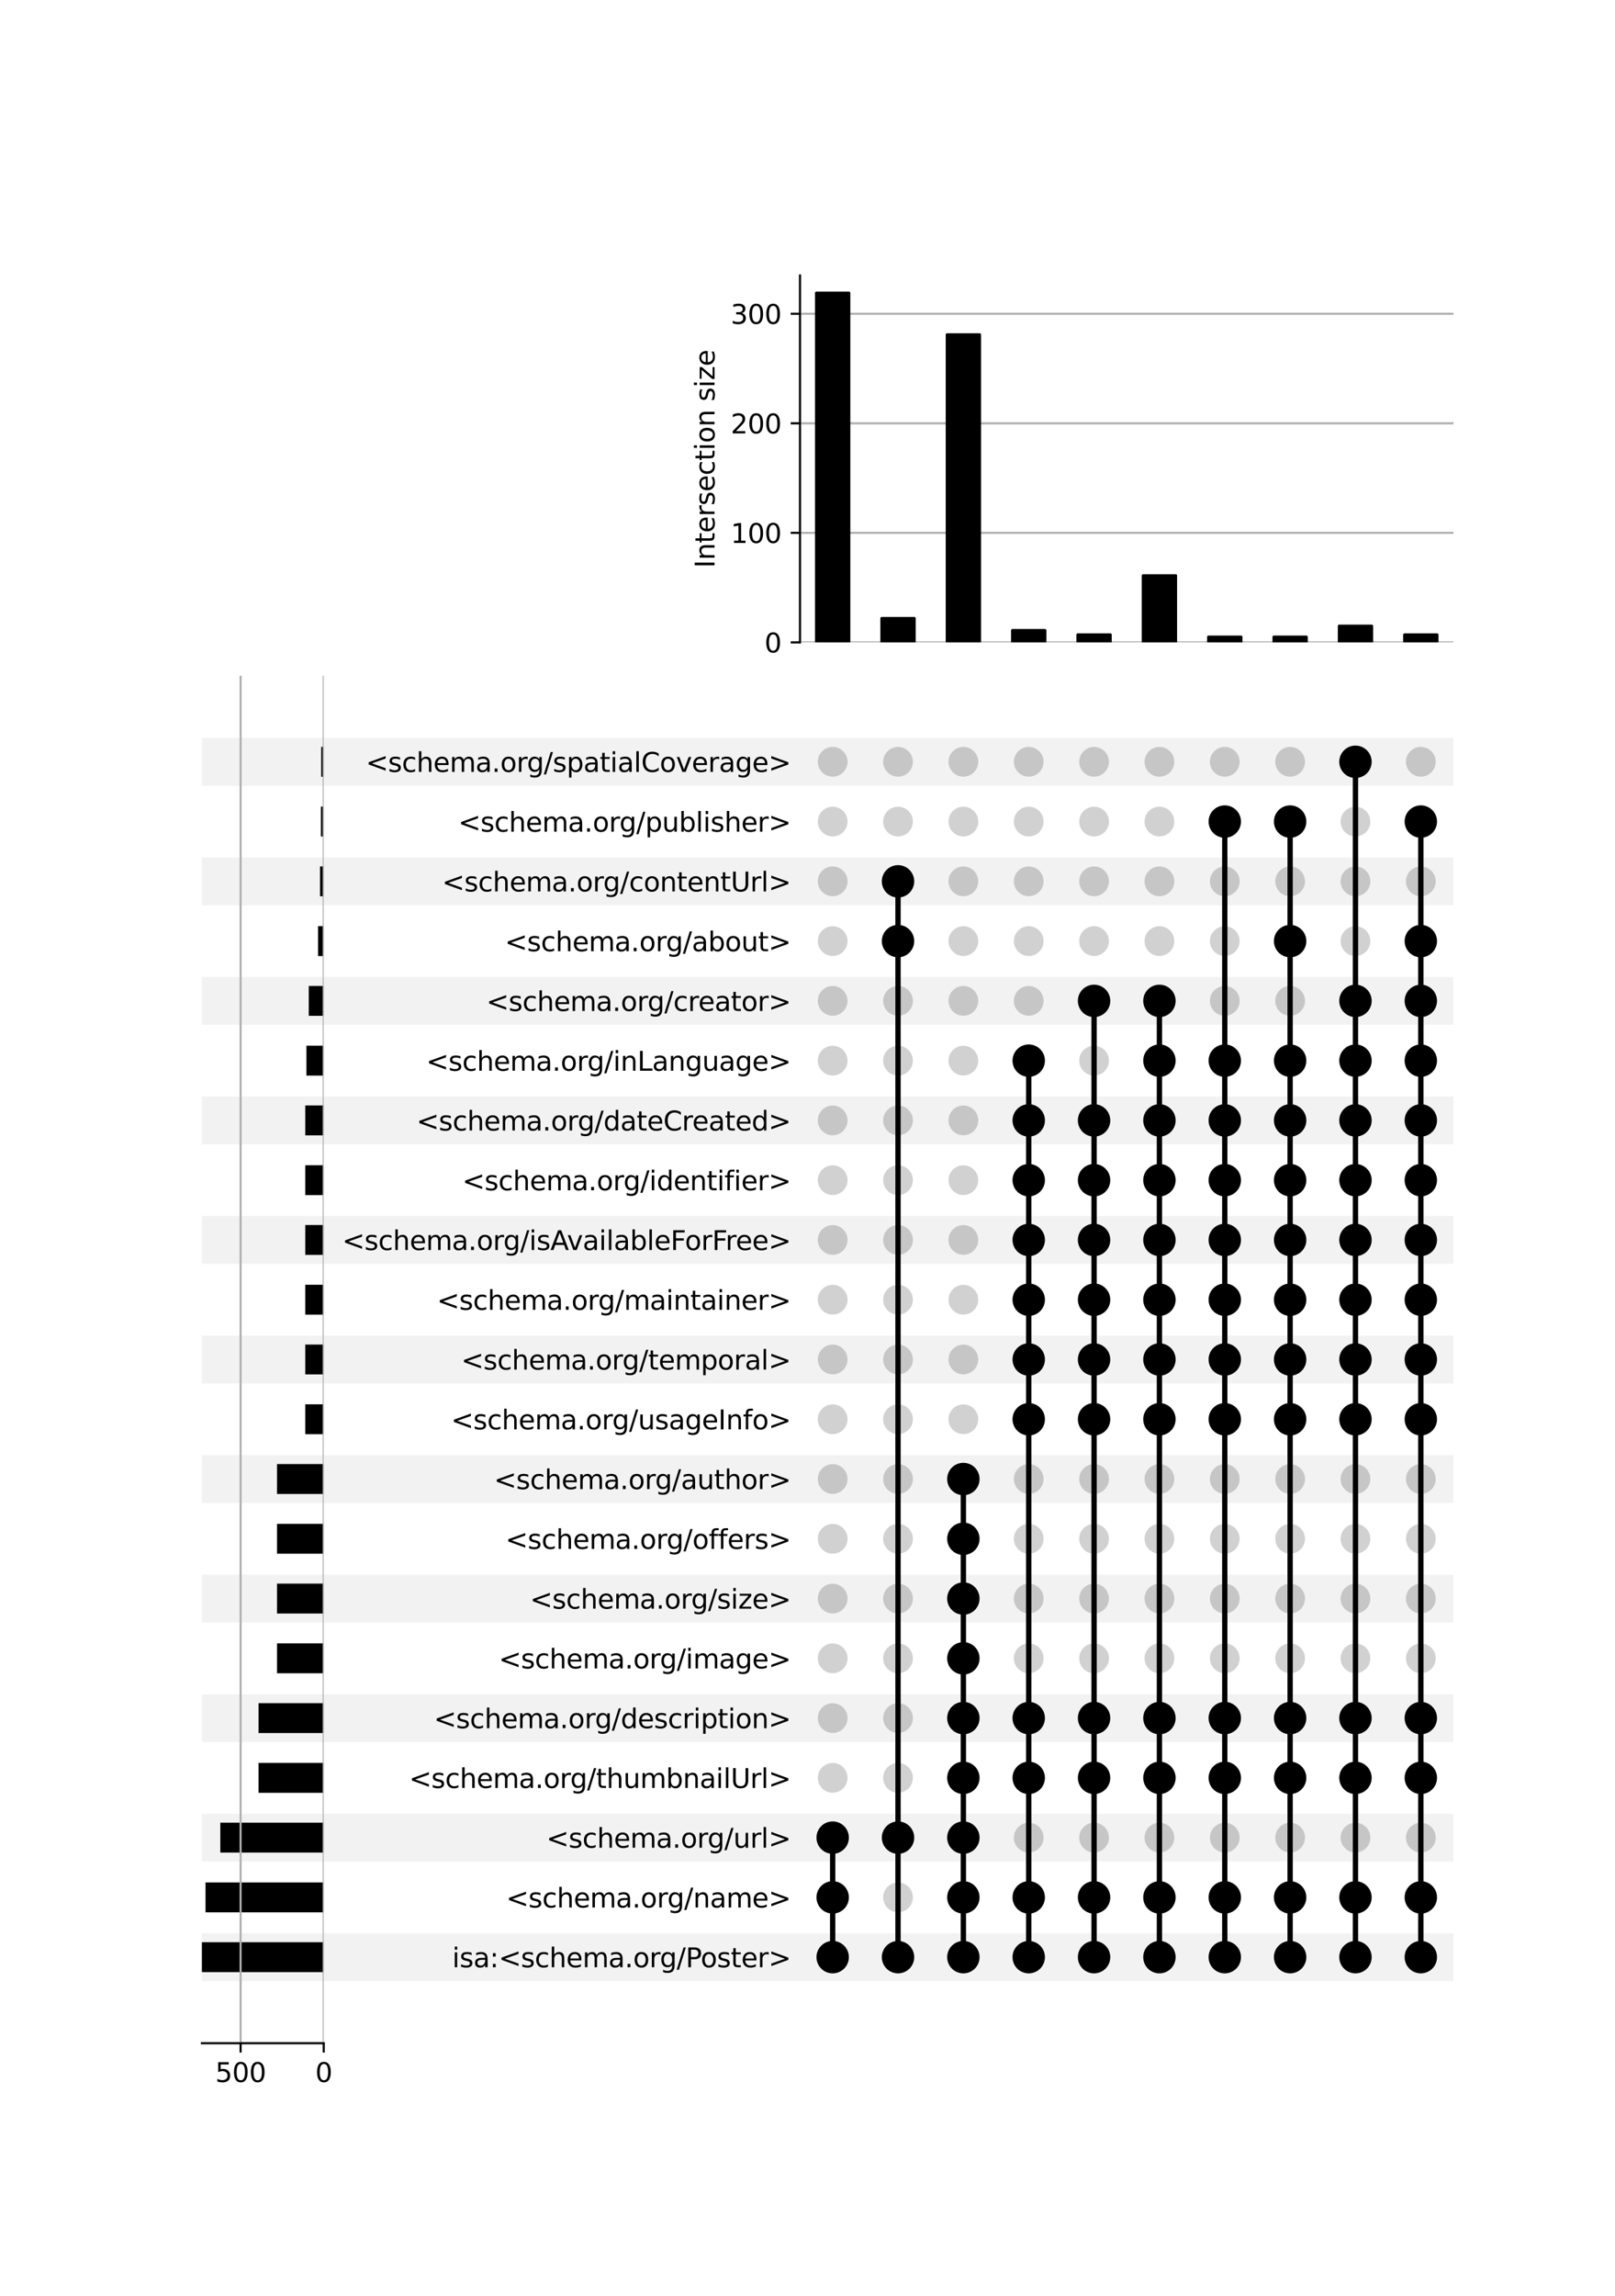 <?xml version="1.0" encoding="utf-8" standalone="no"?>
<!DOCTYPE svg PUBLIC "-//W3C//DTD SVG 1.1//EN"
  "http://www.w3.org/Graphics/SVG/1.1/DTD/svg11.dtd">
<svg xmlns:xlink="http://www.w3.org/1999/xlink" width="608pt" height="864pt" viewBox="0 0 608 864" xmlns="http://www.w3.org/2000/svg" version="1.1">
 <defs>
  <style type="text/css">*{stroke-linejoin: round; stroke-linecap: butt}</style>
 </defs>
 <g id="figure_1">
  <g id="patch_1">
   <path d="M 0 864 
L 608 864 
L 608 0 
L 0 0 
z
" style="fill: #ffffff"/>
  </g>
  <g id="axes_1">
   <g id="patch_2">
    <path d="M 76 745.567 
L 547.2 745.567 
L 547.2 727.572 
L 76 727.572 
z
" clip-path="url(#pd511dac1ab)" style="fill-opacity: 0.051"/>
   </g>
   <g id="patch_3">
    <path d="M 76 700.58 
L 547.2 700.58 
L 547.2 682.585 
L 76 682.585 
z
" clip-path="url(#pd511dac1ab)" style="fill-opacity: 0.051"/>
   </g>
   <g id="patch_4">
    <path d="M 76 655.593 
L 547.2 655.593 
L 547.2 637.598 
L 76 637.598 
z
" clip-path="url(#pd511dac1ab)" style="fill-opacity: 0.051"/>
   </g>
   <g id="patch_5">
    <path d="M 76 610.606 
L 547.2 610.606 
L 547.2 592.611 
L 76 592.611 
z
" clip-path="url(#pd511dac1ab)" style="fill-opacity: 0.051"/>
   </g>
   <g id="patch_6">
    <path d="M 76 565.619 
L 547.2 565.619 
L 547.2 547.624 
L 76 547.624 
z
" clip-path="url(#pd511dac1ab)" style="fill-opacity: 0.051"/>
   </g>
   <g id="patch_7">
    <path d="M 76 520.632 
L 547.2 520.632 
L 547.2 502.637 
L 76 502.637 
z
" clip-path="url(#pd511dac1ab)" style="fill-opacity: 0.051"/>
   </g>
   <g id="patch_8">
    <path d="M 76 475.645 
L 547.2 475.645 
L 547.2 457.65 
L 76 457.65 
z
" clip-path="url(#pd511dac1ab)" style="fill-opacity: 0.051"/>
   </g>
   <g id="patch_9">
    <path d="M 76 430.658 
L 547.2 430.658 
L 547.2 412.663 
L 76 412.663 
z
" clip-path="url(#pd511dac1ab)" style="fill-opacity: 0.051"/>
   </g>
   <g id="patch_10">
    <path d="M 76 385.671 
L 547.2 385.671 
L 547.2 367.677 
L 76 367.677 
z
" clip-path="url(#pd511dac1ab)" style="fill-opacity: 0.051"/>
   </g>
   <g id="patch_11">
    <path d="M 76 340.684 
L 547.2 340.684 
L 547.2 322.69 
L 76 322.69 
z
" clip-path="url(#pd511dac1ab)" style="fill-opacity: 0.051"/>
   </g>
   <g id="patch_12">
    <path d="M 76 295.697 
L 547.2 295.697 
L 547.2 277.703 
L 76 277.703 
z
" clip-path="url(#pd511dac1ab)" style="fill-opacity: 0.051"/>
   </g>
   <g id="matplotlib.axis_1"/>
   <g id="matplotlib.axis_2">
    <g id="ytick_1"/>
    <g id="ytick_2"/>
    <g id="ytick_3"/>
    <g id="ytick_4"/>
    <g id="ytick_5"/>
    <g id="ytick_6"/>
    <g id="ytick_7"/>
    <g id="ytick_8"/>
    <g id="ytick_9"/>
    <g id="ytick_10"/>
    <g id="ytick_11"/>
    <g id="ytick_12"/>
    <g id="ytick_13"/>
    <g id="ytick_14"/>
    <g id="ytick_15"/>
    <g id="ytick_16"/>
    <g id="ytick_17"/>
    <g id="ytick_18"/>
    <g id="ytick_19"/>
    <g id="ytick_20"/>
    <g id="ytick_21"/>
   </g>
  </g>
  <g id="axes_2">
   <g id="matplotlib.axis_3">
    <g id="ytick_22">
     <g id="line2d_1"/>
     <g id="text_1">
      <!-- isa:&lt;schema.org/Poster&gt; -->
      <g transform="translate(170.235 740.369) scale(0.1 -0.1)">
       <defs>
        <path id="DejaVuSans-69" d="M 603 3500 
L 1178 3500 
L 1178 0 
L 603 0 
L 603 3500 
z
M 603 4863 
L 1178 4863 
L 1178 4134 
L 603 4134 
L 603 4863 
z
" transform="scale(0.016)"/>
        <path id="DejaVuSans-73" d="M 2834 3397 
L 2834 2853 
Q 2591 2978 2328 3040 
Q 2066 3103 1784 3103 
Q 1356 3103 1142 2972 
Q 928 2841 928 2578 
Q 928 2378 1081 2264 
Q 1234 2150 1697 2047 
L 1894 2003 
Q 2506 1872 2764 1633 
Q 3022 1394 3022 966 
Q 3022 478 2636 193 
Q 2250 -91 1575 -91 
Q 1294 -91 989 -36 
Q 684 19 347 128 
L 347 722 
Q 666 556 975 473 
Q 1284 391 1588 391 
Q 1994 391 2212 530 
Q 2431 669 2431 922 
Q 2431 1156 2273 1281 
Q 2116 1406 1581 1522 
L 1381 1569 
Q 847 1681 609 1914 
Q 372 2147 372 2553 
Q 372 3047 722 3315 
Q 1072 3584 1716 3584 
Q 2034 3584 2315 3537 
Q 2597 3491 2834 3397 
z
" transform="scale(0.016)"/>
        <path id="DejaVuSans-61" d="M 2194 1759 
Q 1497 1759 1228 1600 
Q 959 1441 959 1056 
Q 959 750 1161 570 
Q 1363 391 1709 391 
Q 2188 391 2477 730 
Q 2766 1069 2766 1631 
L 2766 1759 
L 2194 1759 
z
M 3341 1997 
L 3341 0 
L 2766 0 
L 2766 531 
Q 2569 213 2275 61 
Q 1981 -91 1556 -91 
Q 1019 -91 701 211 
Q 384 513 384 1019 
Q 384 1609 779 1909 
Q 1175 2209 1959 2209 
L 2766 2209 
L 2766 2266 
Q 2766 2663 2505 2880 
Q 2244 3097 1772 3097 
Q 1472 3097 1187 3025 
Q 903 2953 641 2809 
L 641 3341 
Q 956 3463 1253 3523 
Q 1550 3584 1831 3584 
Q 2591 3584 2966 3190 
Q 3341 2797 3341 1997 
z
" transform="scale(0.016)"/>
        <path id="DejaVuSans-3a" d="M 750 794 
L 1409 794 
L 1409 0 
L 750 0 
L 750 794 
z
M 750 3309 
L 1409 3309 
L 1409 2516 
L 750 2516 
L 750 3309 
z
" transform="scale(0.016)"/>
        <path id="DejaVuSans-3c" d="M 4684 3150 
L 1459 2003 
L 4684 863 
L 4684 294 
L 678 1747 
L 678 2266 
L 4684 3719 
L 4684 3150 
z
" transform="scale(0.016)"/>
        <path id="DejaVuSans-63" d="M 3122 3366 
L 3122 2828 
Q 2878 2963 2633 3030 
Q 2388 3097 2138 3097 
Q 1578 3097 1268 2742 
Q 959 2388 959 1747 
Q 959 1106 1268 751 
Q 1578 397 2138 397 
Q 2388 397 2633 464 
Q 2878 531 3122 666 
L 3122 134 
Q 2881 22 2623 -34 
Q 2366 -91 2075 -91 
Q 1284 -91 818 406 
Q 353 903 353 1747 
Q 353 2603 823 3093 
Q 1294 3584 2113 3584 
Q 2378 3584 2631 3529 
Q 2884 3475 3122 3366 
z
" transform="scale(0.016)"/>
        <path id="DejaVuSans-68" d="M 3513 2113 
L 3513 0 
L 2938 0 
L 2938 2094 
Q 2938 2591 2744 2837 
Q 2550 3084 2163 3084 
Q 1697 3084 1428 2787 
Q 1159 2491 1159 1978 
L 1159 0 
L 581 0 
L 581 4863 
L 1159 4863 
L 1159 2956 
Q 1366 3272 1645 3428 
Q 1925 3584 2291 3584 
Q 2894 3584 3203 3211 
Q 3513 2838 3513 2113 
z
" transform="scale(0.016)"/>
        <path id="DejaVuSans-65" d="M 3597 1894 
L 3597 1613 
L 953 1613 
Q 991 1019 1311 708 
Q 1631 397 2203 397 
Q 2534 397 2845 478 
Q 3156 559 3463 722 
L 3463 178 
Q 3153 47 2828 -22 
Q 2503 -91 2169 -91 
Q 1331 -91 842 396 
Q 353 884 353 1716 
Q 353 2575 817 3079 
Q 1281 3584 2069 3584 
Q 2775 3584 3186 3129 
Q 3597 2675 3597 1894 
z
M 3022 2063 
Q 3016 2534 2758 2815 
Q 2500 3097 2075 3097 
Q 1594 3097 1305 2825 
Q 1016 2553 972 2059 
L 3022 2063 
z
" transform="scale(0.016)"/>
        <path id="DejaVuSans-6d" d="M 3328 2828 
Q 3544 3216 3844 3400 
Q 4144 3584 4550 3584 
Q 5097 3584 5394 3201 
Q 5691 2819 5691 2113 
L 5691 0 
L 5113 0 
L 5113 2094 
Q 5113 2597 4934 2840 
Q 4756 3084 4391 3084 
Q 3944 3084 3684 2787 
Q 3425 2491 3425 1978 
L 3425 0 
L 2847 0 
L 2847 2094 
Q 2847 2600 2669 2842 
Q 2491 3084 2119 3084 
Q 1678 3084 1418 2786 
Q 1159 2488 1159 1978 
L 1159 0 
L 581 0 
L 581 3500 
L 1159 3500 
L 1159 2956 
Q 1356 3278 1631 3431 
Q 1906 3584 2284 3584 
Q 2666 3584 2933 3390 
Q 3200 3197 3328 2828 
z
" transform="scale(0.016)"/>
        <path id="DejaVuSans-2e" d="M 684 794 
L 1344 794 
L 1344 0 
L 684 0 
L 684 794 
z
" transform="scale(0.016)"/>
        <path id="DejaVuSans-6f" d="M 1959 3097 
Q 1497 3097 1228 2736 
Q 959 2375 959 1747 
Q 959 1119 1226 758 
Q 1494 397 1959 397 
Q 2419 397 2687 759 
Q 2956 1122 2956 1747 
Q 2956 2369 2687 2733 
Q 2419 3097 1959 3097 
z
M 1959 3584 
Q 2709 3584 3137 3096 
Q 3566 2609 3566 1747 
Q 3566 888 3137 398 
Q 2709 -91 1959 -91 
Q 1206 -91 779 398 
Q 353 888 353 1747 
Q 353 2609 779 3096 
Q 1206 3584 1959 3584 
z
" transform="scale(0.016)"/>
        <path id="DejaVuSans-72" d="M 2631 2963 
Q 2534 3019 2420 3045 
Q 2306 3072 2169 3072 
Q 1681 3072 1420 2755 
Q 1159 2438 1159 1844 
L 1159 0 
L 581 0 
L 581 3500 
L 1159 3500 
L 1159 2956 
Q 1341 3275 1631 3429 
Q 1922 3584 2338 3584 
Q 2397 3584 2469 3576 
Q 2541 3569 2628 3553 
L 2631 2963 
z
" transform="scale(0.016)"/>
        <path id="DejaVuSans-67" d="M 2906 1791 
Q 2906 2416 2648 2759 
Q 2391 3103 1925 3103 
Q 1463 3103 1205 2759 
Q 947 2416 947 1791 
Q 947 1169 1205 825 
Q 1463 481 1925 481 
Q 2391 481 2648 825 
Q 2906 1169 2906 1791 
z
M 3481 434 
Q 3481 -459 3084 -895 
Q 2688 -1331 1869 -1331 
Q 1566 -1331 1297 -1286 
Q 1028 -1241 775 -1147 
L 775 -588 
Q 1028 -725 1275 -790 
Q 1522 -856 1778 -856 
Q 2344 -856 2625 -561 
Q 2906 -266 2906 331 
L 2906 616 
Q 2728 306 2450 153 
Q 2172 0 1784 0 
Q 1141 0 747 490 
Q 353 981 353 1791 
Q 353 2603 747 3093 
Q 1141 3584 1784 3584 
Q 2172 3584 2450 3431 
Q 2728 3278 2906 2969 
L 2906 3500 
L 3481 3500 
L 3481 434 
z
" transform="scale(0.016)"/>
        <path id="DejaVuSans-2f" d="M 1625 4666 
L 2156 4666 
L 531 -594 
L 0 -594 
L 1625 4666 
z
" transform="scale(0.016)"/>
        <path id="DejaVuSans-50" d="M 1259 4147 
L 1259 2394 
L 2053 2394 
Q 2494 2394 2734 2622 
Q 2975 2850 2975 3272 
Q 2975 3691 2734 3919 
Q 2494 4147 2053 4147 
L 1259 4147 
z
M 628 4666 
L 2053 4666 
Q 2838 4666 3239 4311 
Q 3641 3956 3641 3272 
Q 3641 2581 3239 2228 
Q 2838 1875 2053 1875 
L 1259 1875 
L 1259 0 
L 628 0 
L 628 4666 
z
" transform="scale(0.016)"/>
        <path id="DejaVuSans-74" d="M 1172 4494 
L 1172 3500 
L 2356 3500 
L 2356 3053 
L 1172 3053 
L 1172 1153 
Q 1172 725 1289 603 
Q 1406 481 1766 481 
L 2356 481 
L 2356 0 
L 1766 0 
Q 1100 0 847 248 
Q 594 497 594 1153 
L 594 3053 
L 172 3053 
L 172 3500 
L 594 3500 
L 594 4494 
L 1172 4494 
z
" transform="scale(0.016)"/>
        <path id="DejaVuSans-3e" d="M 678 3150 
L 678 3719 
L 4684 2266 
L 4684 1747 
L 678 294 
L 678 863 
L 3897 2003 
L 678 3150 
z
" transform="scale(0.016)"/>
       </defs>
       <use xlink:href="#DejaVuSans-69"/>
       <use xlink:href="#DejaVuSans-73" x="27.783"/>
       <use xlink:href="#DejaVuSans-61" x="79.883"/>
       <use xlink:href="#DejaVuSans-3a" x="141.162"/>
       <use xlink:href="#DejaVuSans-3c" x="174.854"/>
       <use xlink:href="#DejaVuSans-73" x="258.643"/>
       <use xlink:href="#DejaVuSans-63" x="310.742"/>
       <use xlink:href="#DejaVuSans-68" x="365.723"/>
       <use xlink:href="#DejaVuSans-65" x="429.102"/>
       <use xlink:href="#DejaVuSans-6d" x="490.625"/>
       <use xlink:href="#DejaVuSans-61" x="588.037"/>
       <use xlink:href="#DejaVuSans-2e" x="649.316"/>
       <use xlink:href="#DejaVuSans-6f" x="681.104"/>
       <use xlink:href="#DejaVuSans-72" x="742.285"/>
       <use xlink:href="#DejaVuSans-67" x="781.648"/>
       <use xlink:href="#DejaVuSans-2f" x="845.125"/>
       <use xlink:href="#DejaVuSans-50" x="878.816"/>
       <use xlink:href="#DejaVuSans-6f" x="935.494"/>
       <use xlink:href="#DejaVuSans-73" x="996.676"/>
       <use xlink:href="#DejaVuSans-74" x="1048.775"/>
       <use xlink:href="#DejaVuSans-65" x="1087.984"/>
       <use xlink:href="#DejaVuSans-72" x="1149.508"/>
       <use xlink:href="#DejaVuSans-3e" x="1190.621"/>
      </g>
     </g>
    </g>
    <g id="ytick_23">
     <g id="line2d_2"/>
     <g id="text_2">
      <!-- &lt;schema.org/name&gt; -->
      <g transform="translate(190.539 717.875) scale(0.1 -0.1)">
       <defs>
        <path id="DejaVuSans-6e" d="M 3513 2113 
L 3513 0 
L 2938 0 
L 2938 2094 
Q 2938 2591 2744 2837 
Q 2550 3084 2163 3084 
Q 1697 3084 1428 2787 
Q 1159 2491 1159 1978 
L 1159 0 
L 581 0 
L 581 3500 
L 1159 3500 
L 1159 2956 
Q 1366 3272 1645 3428 
Q 1925 3584 2291 3584 
Q 2894 3584 3203 3211 
Q 3513 2838 3513 2113 
z
" transform="scale(0.016)"/>
       </defs>
       <use xlink:href="#DejaVuSans-3c"/>
       <use xlink:href="#DejaVuSans-73" x="83.789"/>
       <use xlink:href="#DejaVuSans-63" x="135.889"/>
       <use xlink:href="#DejaVuSans-68" x="190.869"/>
       <use xlink:href="#DejaVuSans-65" x="254.248"/>
       <use xlink:href="#DejaVuSans-6d" x="315.771"/>
       <use xlink:href="#DejaVuSans-61" x="413.184"/>
       <use xlink:href="#DejaVuSans-2e" x="474.463"/>
       <use xlink:href="#DejaVuSans-6f" x="506.25"/>
       <use xlink:href="#DejaVuSans-72" x="567.432"/>
       <use xlink:href="#DejaVuSans-67" x="606.795"/>
       <use xlink:href="#DejaVuSans-2f" x="670.271"/>
       <use xlink:href="#DejaVuSans-6e" x="703.963"/>
       <use xlink:href="#DejaVuSans-61" x="767.342"/>
       <use xlink:href="#DejaVuSans-6d" x="828.621"/>
       <use xlink:href="#DejaVuSans-65" x="926.033"/>
       <use xlink:href="#DejaVuSans-3e" x="987.557"/>
      </g>
     </g>
    </g>
    <g id="ytick_24">
     <g id="line2d_3"/>
     <g id="text_3">
      <!-- &lt;schema.org/url&gt; -->
      <g transform="translate(205.672 695.382) scale(0.1 -0.1)">
       <defs>
        <path id="DejaVuSans-75" d="M 544 1381 
L 544 3500 
L 1119 3500 
L 1119 1403 
Q 1119 906 1312 657 
Q 1506 409 1894 409 
Q 2359 409 2629 706 
Q 2900 1003 2900 1516 
L 2900 3500 
L 3475 3500 
L 3475 0 
L 2900 0 
L 2900 538 
Q 2691 219 2414 64 
Q 2138 -91 1772 -91 
Q 1169 -91 856 284 
Q 544 659 544 1381 
z
M 1991 3584 
L 1991 3584 
z
" transform="scale(0.016)"/>
        <path id="DejaVuSans-6c" d="M 603 4863 
L 1178 4863 
L 1178 0 
L 603 0 
L 603 4863 
z
" transform="scale(0.016)"/>
       </defs>
       <use xlink:href="#DejaVuSans-3c"/>
       <use xlink:href="#DejaVuSans-73" x="83.789"/>
       <use xlink:href="#DejaVuSans-63" x="135.889"/>
       <use xlink:href="#DejaVuSans-68" x="190.869"/>
       <use xlink:href="#DejaVuSans-65" x="254.248"/>
       <use xlink:href="#DejaVuSans-6d" x="315.771"/>
       <use xlink:href="#DejaVuSans-61" x="413.184"/>
       <use xlink:href="#DejaVuSans-2e" x="474.463"/>
       <use xlink:href="#DejaVuSans-6f" x="506.25"/>
       <use xlink:href="#DejaVuSans-72" x="567.432"/>
       <use xlink:href="#DejaVuSans-67" x="606.795"/>
       <use xlink:href="#DejaVuSans-2f" x="670.271"/>
       <use xlink:href="#DejaVuSans-75" x="703.963"/>
       <use xlink:href="#DejaVuSans-72" x="767.342"/>
       <use xlink:href="#DejaVuSans-6c" x="808.455"/>
       <use xlink:href="#DejaVuSans-3e" x="836.238"/>
      </g>
     </g>
    </g>
    <g id="ytick_25">
     <g id="line2d_4"/>
     <g id="text_4">
      <!-- &lt;schema.org/thumbnailUrl&gt; -->
      <g transform="translate(153.985 672.888) scale(0.1 -0.1)">
       <defs>
        <path id="DejaVuSans-62" d="M 3116 1747 
Q 3116 2381 2855 2742 
Q 2594 3103 2138 3103 
Q 1681 3103 1420 2742 
Q 1159 2381 1159 1747 
Q 1159 1113 1420 752 
Q 1681 391 2138 391 
Q 2594 391 2855 752 
Q 3116 1113 3116 1747 
z
M 1159 2969 
Q 1341 3281 1617 3432 
Q 1894 3584 2278 3584 
Q 2916 3584 3314 3078 
Q 3713 2572 3713 1747 
Q 3713 922 3314 415 
Q 2916 -91 2278 -91 
Q 1894 -91 1617 61 
Q 1341 213 1159 525 
L 1159 0 
L 581 0 
L 581 4863 
L 1159 4863 
L 1159 2969 
z
" transform="scale(0.016)"/>
        <path id="DejaVuSans-55" d="M 556 4666 
L 1191 4666 
L 1191 1831 
Q 1191 1081 1462 751 
Q 1734 422 2344 422 
Q 2950 422 3222 751 
Q 3494 1081 3494 1831 
L 3494 4666 
L 4128 4666 
L 4128 1753 
Q 4128 841 3676 375 
Q 3225 -91 2344 -91 
Q 1459 -91 1007 375 
Q 556 841 556 1753 
L 556 4666 
z
" transform="scale(0.016)"/>
       </defs>
       <use xlink:href="#DejaVuSans-3c"/>
       <use xlink:href="#DejaVuSans-73" x="83.789"/>
       <use xlink:href="#DejaVuSans-63" x="135.889"/>
       <use xlink:href="#DejaVuSans-68" x="190.869"/>
       <use xlink:href="#DejaVuSans-65" x="254.248"/>
       <use xlink:href="#DejaVuSans-6d" x="315.771"/>
       <use xlink:href="#DejaVuSans-61" x="413.184"/>
       <use xlink:href="#DejaVuSans-2e" x="474.463"/>
       <use xlink:href="#DejaVuSans-6f" x="506.25"/>
       <use xlink:href="#DejaVuSans-72" x="567.432"/>
       <use xlink:href="#DejaVuSans-67" x="606.795"/>
       <use xlink:href="#DejaVuSans-2f" x="670.271"/>
       <use xlink:href="#DejaVuSans-74" x="703.963"/>
       <use xlink:href="#DejaVuSans-68" x="743.172"/>
       <use xlink:href="#DejaVuSans-75" x="806.551"/>
       <use xlink:href="#DejaVuSans-6d" x="869.93"/>
       <use xlink:href="#DejaVuSans-62" x="967.342"/>
       <use xlink:href="#DejaVuSans-6e" x="1030.818"/>
       <use xlink:href="#DejaVuSans-61" x="1094.197"/>
       <use xlink:href="#DejaVuSans-69" x="1155.477"/>
       <use xlink:href="#DejaVuSans-6c" x="1183.26"/>
       <use xlink:href="#DejaVuSans-55" x="1211.043"/>
       <use xlink:href="#DejaVuSans-72" x="1284.236"/>
       <use xlink:href="#DejaVuSans-6c" x="1325.35"/>
       <use xlink:href="#DejaVuSans-3e" x="1353.133"/>
      </g>
     </g>
    </g>
    <g id="ytick_26">
     <g id="line2d_5"/>
     <g id="text_5">
      <!-- &lt;schema.org/description&gt; -->
      <g transform="translate(163.297 650.395) scale(0.1 -0.1)">
       <defs>
        <path id="DejaVuSans-64" d="M 2906 2969 
L 2906 4863 
L 3481 4863 
L 3481 0 
L 2906 0 
L 2906 525 
Q 2725 213 2448 61 
Q 2172 -91 1784 -91 
Q 1150 -91 751 415 
Q 353 922 353 1747 
Q 353 2572 751 3078 
Q 1150 3584 1784 3584 
Q 2172 3584 2448 3432 
Q 2725 3281 2906 2969 
z
M 947 1747 
Q 947 1113 1208 752 
Q 1469 391 1925 391 
Q 2381 391 2643 752 
Q 2906 1113 2906 1747 
Q 2906 2381 2643 2742 
Q 2381 3103 1925 3103 
Q 1469 3103 1208 2742 
Q 947 2381 947 1747 
z
" transform="scale(0.016)"/>
        <path id="DejaVuSans-70" d="M 1159 525 
L 1159 -1331 
L 581 -1331 
L 581 3500 
L 1159 3500 
L 1159 2969 
Q 1341 3281 1617 3432 
Q 1894 3584 2278 3584 
Q 2916 3584 3314 3078 
Q 3713 2572 3713 1747 
Q 3713 922 3314 415 
Q 2916 -91 2278 -91 
Q 1894 -91 1617 61 
Q 1341 213 1159 525 
z
M 3116 1747 
Q 3116 2381 2855 2742 
Q 2594 3103 2138 3103 
Q 1681 3103 1420 2742 
Q 1159 2381 1159 1747 
Q 1159 1113 1420 752 
Q 1681 391 2138 391 
Q 2594 391 2855 752 
Q 3116 1113 3116 1747 
z
" transform="scale(0.016)"/>
       </defs>
       <use xlink:href="#DejaVuSans-3c"/>
       <use xlink:href="#DejaVuSans-73" x="83.789"/>
       <use xlink:href="#DejaVuSans-63" x="135.889"/>
       <use xlink:href="#DejaVuSans-68" x="190.869"/>
       <use xlink:href="#DejaVuSans-65" x="254.248"/>
       <use xlink:href="#DejaVuSans-6d" x="315.771"/>
       <use xlink:href="#DejaVuSans-61" x="413.184"/>
       <use xlink:href="#DejaVuSans-2e" x="474.463"/>
       <use xlink:href="#DejaVuSans-6f" x="506.25"/>
       <use xlink:href="#DejaVuSans-72" x="567.432"/>
       <use xlink:href="#DejaVuSans-67" x="606.795"/>
       <use xlink:href="#DejaVuSans-2f" x="670.271"/>
       <use xlink:href="#DejaVuSans-64" x="703.963"/>
       <use xlink:href="#DejaVuSans-65" x="767.439"/>
       <use xlink:href="#DejaVuSans-73" x="828.963"/>
       <use xlink:href="#DejaVuSans-63" x="881.062"/>
       <use xlink:href="#DejaVuSans-72" x="936.043"/>
       <use xlink:href="#DejaVuSans-69" x="977.156"/>
       <use xlink:href="#DejaVuSans-70" x="1004.939"/>
       <use xlink:href="#DejaVuSans-74" x="1068.416"/>
       <use xlink:href="#DejaVuSans-69" x="1107.625"/>
       <use xlink:href="#DejaVuSans-6f" x="1135.408"/>
       <use xlink:href="#DejaVuSans-6e" x="1196.59"/>
       <use xlink:href="#DejaVuSans-3e" x="1259.969"/>
      </g>
     </g>
    </g>
    <g id="ytick_27">
     <g id="line2d_6"/>
     <g id="text_6">
      <!-- &lt;schema.org/image&gt; -->
      <g transform="translate(187.75 627.901) scale(0.1 -0.1)">
       <use xlink:href="#DejaVuSans-3c"/>
       <use xlink:href="#DejaVuSans-73" x="83.789"/>
       <use xlink:href="#DejaVuSans-63" x="135.889"/>
       <use xlink:href="#DejaVuSans-68" x="190.869"/>
       <use xlink:href="#DejaVuSans-65" x="254.248"/>
       <use xlink:href="#DejaVuSans-6d" x="315.771"/>
       <use xlink:href="#DejaVuSans-61" x="413.184"/>
       <use xlink:href="#DejaVuSans-2e" x="474.463"/>
       <use xlink:href="#DejaVuSans-6f" x="506.25"/>
       <use xlink:href="#DejaVuSans-72" x="567.432"/>
       <use xlink:href="#DejaVuSans-67" x="606.795"/>
       <use xlink:href="#DejaVuSans-2f" x="670.271"/>
       <use xlink:href="#DejaVuSans-69" x="703.963"/>
       <use xlink:href="#DejaVuSans-6d" x="731.746"/>
       <use xlink:href="#DejaVuSans-61" x="829.158"/>
       <use xlink:href="#DejaVuSans-67" x="890.438"/>
       <use xlink:href="#DejaVuSans-65" x="953.914"/>
       <use xlink:href="#DejaVuSans-3e" x="1015.438"/>
      </g>
     </g>
    </g>
    <g id="ytick_28">
     <g id="line2d_7"/>
     <g id="text_7">
      <!-- &lt;schema.org/size&gt; -->
      <g transform="translate(199.51 605.408) scale(0.1 -0.1)">
       <defs>
        <path id="DejaVuSans-7a" d="M 353 3500 
L 3084 3500 
L 3084 2975 
L 922 459 
L 3084 459 
L 3084 0 
L 275 0 
L 275 525 
L 2438 3041 
L 353 3041 
L 353 3500 
z
" transform="scale(0.016)"/>
       </defs>
       <use xlink:href="#DejaVuSans-3c"/>
       <use xlink:href="#DejaVuSans-73" x="83.789"/>
       <use xlink:href="#DejaVuSans-63" x="135.889"/>
       <use xlink:href="#DejaVuSans-68" x="190.869"/>
       <use xlink:href="#DejaVuSans-65" x="254.248"/>
       <use xlink:href="#DejaVuSans-6d" x="315.771"/>
       <use xlink:href="#DejaVuSans-61" x="413.184"/>
       <use xlink:href="#DejaVuSans-2e" x="474.463"/>
       <use xlink:href="#DejaVuSans-6f" x="506.25"/>
       <use xlink:href="#DejaVuSans-72" x="567.432"/>
       <use xlink:href="#DejaVuSans-67" x="606.795"/>
       <use xlink:href="#DejaVuSans-2f" x="670.271"/>
       <use xlink:href="#DejaVuSans-73" x="703.963"/>
       <use xlink:href="#DejaVuSans-69" x="756.062"/>
       <use xlink:href="#DejaVuSans-7a" x="783.846"/>
       <use xlink:href="#DejaVuSans-65" x="836.336"/>
       <use xlink:href="#DejaVuSans-3e" x="897.859"/>
      </g>
     </g>
    </g>
    <g id="ytick_29">
     <g id="line2d_8"/>
     <g id="text_8">
      <!-- &lt;schema.org/offers&gt; -->
      <g transform="translate(190.266 582.914) scale(0.1 -0.1)">
       <defs>
        <path id="DejaVuSans-66" d="M 2375 4863 
L 2375 4384 
L 1825 4384 
Q 1516 4384 1395 4259 
Q 1275 4134 1275 3809 
L 1275 3500 
L 2222 3500 
L 2222 3053 
L 1275 3053 
L 1275 0 
L 697 0 
L 697 3053 
L 147 3053 
L 147 3500 
L 697 3500 
L 697 3744 
Q 697 4328 969 4595 
Q 1241 4863 1831 4863 
L 2375 4863 
z
" transform="scale(0.016)"/>
       </defs>
       <use xlink:href="#DejaVuSans-3c"/>
       <use xlink:href="#DejaVuSans-73" x="83.789"/>
       <use xlink:href="#DejaVuSans-63" x="135.889"/>
       <use xlink:href="#DejaVuSans-68" x="190.869"/>
       <use xlink:href="#DejaVuSans-65" x="254.248"/>
       <use xlink:href="#DejaVuSans-6d" x="315.771"/>
       <use xlink:href="#DejaVuSans-61" x="413.184"/>
       <use xlink:href="#DejaVuSans-2e" x="474.463"/>
       <use xlink:href="#DejaVuSans-6f" x="506.25"/>
       <use xlink:href="#DejaVuSans-72" x="567.432"/>
       <use xlink:href="#DejaVuSans-67" x="606.795"/>
       <use xlink:href="#DejaVuSans-2f" x="670.271"/>
       <use xlink:href="#DejaVuSans-6f" x="703.963"/>
       <use xlink:href="#DejaVuSans-66" x="765.145"/>
       <use xlink:href="#DejaVuSans-66" x="800.35"/>
       <use xlink:href="#DejaVuSans-65" x="835.555"/>
       <use xlink:href="#DejaVuSans-72" x="897.078"/>
       <use xlink:href="#DejaVuSans-73" x="938.191"/>
       <use xlink:href="#DejaVuSans-3e" x="990.291"/>
      </g>
     </g>
    </g>
    <g id="ytick_30">
     <g id="line2d_9"/>
     <g id="text_9">
      <!-- &lt;schema.org/author&gt; -->
      <g transform="translate(185.946 560.421) scale(0.1 -0.1)">
       <use xlink:href="#DejaVuSans-3c"/>
       <use xlink:href="#DejaVuSans-73" x="83.789"/>
       <use xlink:href="#DejaVuSans-63" x="135.889"/>
       <use xlink:href="#DejaVuSans-68" x="190.869"/>
       <use xlink:href="#DejaVuSans-65" x="254.248"/>
       <use xlink:href="#DejaVuSans-6d" x="315.771"/>
       <use xlink:href="#DejaVuSans-61" x="413.184"/>
       <use xlink:href="#DejaVuSans-2e" x="474.463"/>
       <use xlink:href="#DejaVuSans-6f" x="506.25"/>
       <use xlink:href="#DejaVuSans-72" x="567.432"/>
       <use xlink:href="#DejaVuSans-67" x="606.795"/>
       <use xlink:href="#DejaVuSans-2f" x="670.271"/>
       <use xlink:href="#DejaVuSans-61" x="703.963"/>
       <use xlink:href="#DejaVuSans-75" x="765.242"/>
       <use xlink:href="#DejaVuSans-74" x="828.621"/>
       <use xlink:href="#DejaVuSans-68" x="867.83"/>
       <use xlink:href="#DejaVuSans-6f" x="931.209"/>
       <use xlink:href="#DejaVuSans-72" x="992.391"/>
       <use xlink:href="#DejaVuSans-3e" x="1033.504"/>
      </g>
     </g>
    </g>
    <g id="ytick_31">
     <g id="line2d_10"/>
     <g id="text_10">
      <!-- &lt;schema.org/usageInfo&gt; -->
      <g transform="translate(169.796 537.927) scale(0.1 -0.1)">
       <defs>
        <path id="DejaVuSans-49" d="M 628 4666 
L 1259 4666 
L 1259 0 
L 628 0 
L 628 4666 
z
" transform="scale(0.016)"/>
       </defs>
       <use xlink:href="#DejaVuSans-3c"/>
       <use xlink:href="#DejaVuSans-73" x="83.789"/>
       <use xlink:href="#DejaVuSans-63" x="135.889"/>
       <use xlink:href="#DejaVuSans-68" x="190.869"/>
       <use xlink:href="#DejaVuSans-65" x="254.248"/>
       <use xlink:href="#DejaVuSans-6d" x="315.771"/>
       <use xlink:href="#DejaVuSans-61" x="413.184"/>
       <use xlink:href="#DejaVuSans-2e" x="474.463"/>
       <use xlink:href="#DejaVuSans-6f" x="506.25"/>
       <use xlink:href="#DejaVuSans-72" x="567.432"/>
       <use xlink:href="#DejaVuSans-67" x="606.795"/>
       <use xlink:href="#DejaVuSans-2f" x="670.271"/>
       <use xlink:href="#DejaVuSans-75" x="703.963"/>
       <use xlink:href="#DejaVuSans-73" x="767.342"/>
       <use xlink:href="#DejaVuSans-61" x="819.441"/>
       <use xlink:href="#DejaVuSans-67" x="880.721"/>
       <use xlink:href="#DejaVuSans-65" x="944.197"/>
       <use xlink:href="#DejaVuSans-49" x="1005.721"/>
       <use xlink:href="#DejaVuSans-6e" x="1035.213"/>
       <use xlink:href="#DejaVuSans-66" x="1098.592"/>
       <use xlink:href="#DejaVuSans-6f" x="1133.797"/>
       <use xlink:href="#DejaVuSans-3e" x="1194.979"/>
      </g>
     </g>
    </g>
    <g id="ytick_32">
     <g id="line2d_11"/>
     <g id="text_11">
      <!-- &lt;schema.org/temporal&gt; -->
      <g transform="translate(173.6 515.434) scale(0.1 -0.1)">
       <use xlink:href="#DejaVuSans-3c"/>
       <use xlink:href="#DejaVuSans-73" x="83.789"/>
       <use xlink:href="#DejaVuSans-63" x="135.889"/>
       <use xlink:href="#DejaVuSans-68" x="190.869"/>
       <use xlink:href="#DejaVuSans-65" x="254.248"/>
       <use xlink:href="#DejaVuSans-6d" x="315.771"/>
       <use xlink:href="#DejaVuSans-61" x="413.184"/>
       <use xlink:href="#DejaVuSans-2e" x="474.463"/>
       <use xlink:href="#DejaVuSans-6f" x="506.25"/>
       <use xlink:href="#DejaVuSans-72" x="567.432"/>
       <use xlink:href="#DejaVuSans-67" x="606.795"/>
       <use xlink:href="#DejaVuSans-2f" x="670.271"/>
       <use xlink:href="#DejaVuSans-74" x="703.963"/>
       <use xlink:href="#DejaVuSans-65" x="743.172"/>
       <use xlink:href="#DejaVuSans-6d" x="804.695"/>
       <use xlink:href="#DejaVuSans-70" x="902.107"/>
       <use xlink:href="#DejaVuSans-6f" x="965.584"/>
       <use xlink:href="#DejaVuSans-72" x="1026.766"/>
       <use xlink:href="#DejaVuSans-61" x="1067.879"/>
       <use xlink:href="#DejaVuSans-6c" x="1129.158"/>
       <use xlink:href="#DejaVuSans-3e" x="1156.941"/>
      </g>
     </g>
    </g>
    <g id="ytick_33">
     <g id="line2d_12"/>
     <g id="text_12">
      <!-- &lt;schema.org/maintainer&gt; -->
      <g transform="translate(164.486 492.94) scale(0.1 -0.1)">
       <use xlink:href="#DejaVuSans-3c"/>
       <use xlink:href="#DejaVuSans-73" x="83.789"/>
       <use xlink:href="#DejaVuSans-63" x="135.889"/>
       <use xlink:href="#DejaVuSans-68" x="190.869"/>
       <use xlink:href="#DejaVuSans-65" x="254.248"/>
       <use xlink:href="#DejaVuSans-6d" x="315.771"/>
       <use xlink:href="#DejaVuSans-61" x="413.184"/>
       <use xlink:href="#DejaVuSans-2e" x="474.463"/>
       <use xlink:href="#DejaVuSans-6f" x="506.25"/>
       <use xlink:href="#DejaVuSans-72" x="567.432"/>
       <use xlink:href="#DejaVuSans-67" x="606.795"/>
       <use xlink:href="#DejaVuSans-2f" x="670.271"/>
       <use xlink:href="#DejaVuSans-6d" x="703.963"/>
       <use xlink:href="#DejaVuSans-61" x="801.375"/>
       <use xlink:href="#DejaVuSans-69" x="862.654"/>
       <use xlink:href="#DejaVuSans-6e" x="890.438"/>
       <use xlink:href="#DejaVuSans-74" x="953.816"/>
       <use xlink:href="#DejaVuSans-61" x="993.025"/>
       <use xlink:href="#DejaVuSans-69" x="1054.305"/>
       <use xlink:href="#DejaVuSans-6e" x="1082.088"/>
       <use xlink:href="#DejaVuSans-65" x="1145.467"/>
       <use xlink:href="#DejaVuSans-72" x="1206.99"/>
       <use xlink:href="#DejaVuSans-3e" x="1248.104"/>
      </g>
     </g>
    </g>
    <g id="ytick_34">
     <g id="line2d_13"/>
     <g id="text_13">
      <!-- &lt;schema.org/isAvailableForFree&gt; -->
      <g transform="translate(128.81 470.447) scale(0.1 -0.1)">
       <defs>
        <path id="DejaVuSans-41" d="M 2188 4044 
L 1331 1722 
L 3047 1722 
L 2188 4044 
z
M 1831 4666 
L 2547 4666 
L 4325 0 
L 3669 0 
L 3244 1197 
L 1141 1197 
L 716 0 
L 50 0 
L 1831 4666 
z
" transform="scale(0.016)"/>
        <path id="DejaVuSans-76" d="M 191 3500 
L 800 3500 
L 1894 563 
L 2988 3500 
L 3597 3500 
L 2284 0 
L 1503 0 
L 191 3500 
z
" transform="scale(0.016)"/>
        <path id="DejaVuSans-46" d="M 628 4666 
L 3309 4666 
L 3309 4134 
L 1259 4134 
L 1259 2759 
L 3109 2759 
L 3109 2228 
L 1259 2228 
L 1259 0 
L 628 0 
L 628 4666 
z
" transform="scale(0.016)"/>
       </defs>
       <use xlink:href="#DejaVuSans-3c"/>
       <use xlink:href="#DejaVuSans-73" x="83.789"/>
       <use xlink:href="#DejaVuSans-63" x="135.889"/>
       <use xlink:href="#DejaVuSans-68" x="190.869"/>
       <use xlink:href="#DejaVuSans-65" x="254.248"/>
       <use xlink:href="#DejaVuSans-6d" x="315.771"/>
       <use xlink:href="#DejaVuSans-61" x="413.184"/>
       <use xlink:href="#DejaVuSans-2e" x="474.463"/>
       <use xlink:href="#DejaVuSans-6f" x="506.25"/>
       <use xlink:href="#DejaVuSans-72" x="567.432"/>
       <use xlink:href="#DejaVuSans-67" x="606.795"/>
       <use xlink:href="#DejaVuSans-2f" x="670.271"/>
       <use xlink:href="#DejaVuSans-69" x="703.963"/>
       <use xlink:href="#DejaVuSans-73" x="731.746"/>
       <use xlink:href="#DejaVuSans-41" x="783.846"/>
       <use xlink:href="#DejaVuSans-76" x="846.379"/>
       <use xlink:href="#DejaVuSans-61" x="905.559"/>
       <use xlink:href="#DejaVuSans-69" x="966.838"/>
       <use xlink:href="#DejaVuSans-6c" x="994.621"/>
       <use xlink:href="#DejaVuSans-61" x="1022.404"/>
       <use xlink:href="#DejaVuSans-62" x="1083.684"/>
       <use xlink:href="#DejaVuSans-6c" x="1147.16"/>
       <use xlink:href="#DejaVuSans-65" x="1174.943"/>
       <use xlink:href="#DejaVuSans-46" x="1236.467"/>
       <use xlink:href="#DejaVuSans-6f" x="1290.361"/>
       <use xlink:href="#DejaVuSans-72" x="1351.543"/>
       <use xlink:href="#DejaVuSans-46" x="1392.656"/>
       <use xlink:href="#DejaVuSans-72" x="1442.926"/>
       <use xlink:href="#DejaVuSans-65" x="1481.789"/>
       <use xlink:href="#DejaVuSans-65" x="1543.312"/>
       <use xlink:href="#DejaVuSans-3e" x="1604.836"/>
      </g>
     </g>
    </g>
    <g id="ytick_35">
     <g id="line2d_14"/>
     <g id="text_14">
      <!-- &lt;schema.org/identifier&gt; -->
      <g transform="translate(174.021 447.954) scale(0.1 -0.1)">
       <use xlink:href="#DejaVuSans-3c"/>
       <use xlink:href="#DejaVuSans-73" x="83.789"/>
       <use xlink:href="#DejaVuSans-63" x="135.889"/>
       <use xlink:href="#DejaVuSans-68" x="190.869"/>
       <use xlink:href="#DejaVuSans-65" x="254.248"/>
       <use xlink:href="#DejaVuSans-6d" x="315.771"/>
       <use xlink:href="#DejaVuSans-61" x="413.184"/>
       <use xlink:href="#DejaVuSans-2e" x="474.463"/>
       <use xlink:href="#DejaVuSans-6f" x="506.25"/>
       <use xlink:href="#DejaVuSans-72" x="567.432"/>
       <use xlink:href="#DejaVuSans-67" x="606.795"/>
       <use xlink:href="#DejaVuSans-2f" x="670.271"/>
       <use xlink:href="#DejaVuSans-69" x="703.963"/>
       <use xlink:href="#DejaVuSans-64" x="731.746"/>
       <use xlink:href="#DejaVuSans-65" x="795.223"/>
       <use xlink:href="#DejaVuSans-6e" x="856.746"/>
       <use xlink:href="#DejaVuSans-74" x="920.125"/>
       <use xlink:href="#DejaVuSans-69" x="959.334"/>
       <use xlink:href="#DejaVuSans-66" x="987.117"/>
       <use xlink:href="#DejaVuSans-69" x="1022.322"/>
       <use xlink:href="#DejaVuSans-65" x="1050.105"/>
       <use xlink:href="#DejaVuSans-72" x="1111.629"/>
       <use xlink:href="#DejaVuSans-3e" x="1152.742"/>
      </g>
     </g>
    </g>
    <g id="ytick_36">
     <g id="line2d_15"/>
     <g id="text_15">
      <!-- &lt;schema.org/dateCreated&gt; -->
      <g transform="translate(156.777 425.46) scale(0.1 -0.1)">
       <defs>
        <path id="DejaVuSans-43" d="M 4122 4306 
L 4122 3641 
Q 3803 3938 3442 4084 
Q 3081 4231 2675 4231 
Q 1875 4231 1450 3742 
Q 1025 3253 1025 2328 
Q 1025 1406 1450 917 
Q 1875 428 2675 428 
Q 3081 428 3442 575 
Q 3803 722 4122 1019 
L 4122 359 
Q 3791 134 3420 21 
Q 3050 -91 2638 -91 
Q 1578 -91 968 557 
Q 359 1206 359 2328 
Q 359 3453 968 4101 
Q 1578 4750 2638 4750 
Q 3056 4750 3426 4639 
Q 3797 4528 4122 4306 
z
" transform="scale(0.016)"/>
       </defs>
       <use xlink:href="#DejaVuSans-3c"/>
       <use xlink:href="#DejaVuSans-73" x="83.789"/>
       <use xlink:href="#DejaVuSans-63" x="135.889"/>
       <use xlink:href="#DejaVuSans-68" x="190.869"/>
       <use xlink:href="#DejaVuSans-65" x="254.248"/>
       <use xlink:href="#DejaVuSans-6d" x="315.771"/>
       <use xlink:href="#DejaVuSans-61" x="413.184"/>
       <use xlink:href="#DejaVuSans-2e" x="474.463"/>
       <use xlink:href="#DejaVuSans-6f" x="506.25"/>
       <use xlink:href="#DejaVuSans-72" x="567.432"/>
       <use xlink:href="#DejaVuSans-67" x="606.795"/>
       <use xlink:href="#DejaVuSans-2f" x="670.271"/>
       <use xlink:href="#DejaVuSans-64" x="703.963"/>
       <use xlink:href="#DejaVuSans-61" x="767.439"/>
       <use xlink:href="#DejaVuSans-74" x="828.719"/>
       <use xlink:href="#DejaVuSans-65" x="867.928"/>
       <use xlink:href="#DejaVuSans-43" x="929.451"/>
       <use xlink:href="#DejaVuSans-72" x="999.275"/>
       <use xlink:href="#DejaVuSans-65" x="1038.139"/>
       <use xlink:href="#DejaVuSans-61" x="1099.662"/>
       <use xlink:href="#DejaVuSans-74" x="1160.941"/>
       <use xlink:href="#DejaVuSans-65" x="1200.15"/>
       <use xlink:href="#DejaVuSans-64" x="1261.674"/>
       <use xlink:href="#DejaVuSans-3e" x="1325.15"/>
      </g>
     </g>
    </g>
    <g id="ytick_37">
     <g id="line2d_16"/>
     <g id="text_16">
      <!-- &lt;schema.org/inLanguage&gt; -->
      <g transform="translate(160.43 402.967) scale(0.1 -0.1)">
       <defs>
        <path id="DejaVuSans-4c" d="M 628 4666 
L 1259 4666 
L 1259 531 
L 3531 531 
L 3531 0 
L 628 0 
L 628 4666 
z
" transform="scale(0.016)"/>
       </defs>
       <use xlink:href="#DejaVuSans-3c"/>
       <use xlink:href="#DejaVuSans-73" x="83.789"/>
       <use xlink:href="#DejaVuSans-63" x="135.889"/>
       <use xlink:href="#DejaVuSans-68" x="190.869"/>
       <use xlink:href="#DejaVuSans-65" x="254.248"/>
       <use xlink:href="#DejaVuSans-6d" x="315.771"/>
       <use xlink:href="#DejaVuSans-61" x="413.184"/>
       <use xlink:href="#DejaVuSans-2e" x="474.463"/>
       <use xlink:href="#DejaVuSans-6f" x="506.25"/>
       <use xlink:href="#DejaVuSans-72" x="567.432"/>
       <use xlink:href="#DejaVuSans-67" x="606.795"/>
       <use xlink:href="#DejaVuSans-2f" x="670.271"/>
       <use xlink:href="#DejaVuSans-69" x="703.963"/>
       <use xlink:href="#DejaVuSans-6e" x="731.746"/>
       <use xlink:href="#DejaVuSans-4c" x="795.125"/>
       <use xlink:href="#DejaVuSans-61" x="850.838"/>
       <use xlink:href="#DejaVuSans-6e" x="912.117"/>
       <use xlink:href="#DejaVuSans-67" x="975.496"/>
       <use xlink:href="#DejaVuSans-75" x="1038.973"/>
       <use xlink:href="#DejaVuSans-61" x="1102.352"/>
       <use xlink:href="#DejaVuSans-67" x="1163.631"/>
       <use xlink:href="#DejaVuSans-65" x="1227.107"/>
       <use xlink:href="#DejaVuSans-3e" x="1288.631"/>
      </g>
     </g>
    </g>
    <g id="ytick_38">
     <g id="line2d_17"/>
     <g id="text_17">
      <!-- &lt;schema.org/creator&gt; -->
      <g transform="translate(183.083 380.473) scale(0.1 -0.1)">
       <use xlink:href="#DejaVuSans-3c"/>
       <use xlink:href="#DejaVuSans-73" x="83.789"/>
       <use xlink:href="#DejaVuSans-63" x="135.889"/>
       <use xlink:href="#DejaVuSans-68" x="190.869"/>
       <use xlink:href="#DejaVuSans-65" x="254.248"/>
       <use xlink:href="#DejaVuSans-6d" x="315.771"/>
       <use xlink:href="#DejaVuSans-61" x="413.184"/>
       <use xlink:href="#DejaVuSans-2e" x="474.463"/>
       <use xlink:href="#DejaVuSans-6f" x="506.25"/>
       <use xlink:href="#DejaVuSans-72" x="567.432"/>
       <use xlink:href="#DejaVuSans-67" x="606.795"/>
       <use xlink:href="#DejaVuSans-2f" x="670.271"/>
       <use xlink:href="#DejaVuSans-63" x="703.963"/>
       <use xlink:href="#DejaVuSans-72" x="758.943"/>
       <use xlink:href="#DejaVuSans-65" x="797.807"/>
       <use xlink:href="#DejaVuSans-61" x="859.33"/>
       <use xlink:href="#DejaVuSans-74" x="920.609"/>
       <use xlink:href="#DejaVuSans-6f" x="959.818"/>
       <use xlink:href="#DejaVuSans-72" x="1021"/>
       <use xlink:href="#DejaVuSans-3e" x="1062.113"/>
      </g>
     </g>
    </g>
    <g id="ytick_39">
     <g id="line2d_18"/>
     <g id="text_18">
      <!-- &lt;schema.org/about&gt; -->
      <g transform="translate(190.046 357.98) scale(0.1 -0.1)">
       <use xlink:href="#DejaVuSans-3c"/>
       <use xlink:href="#DejaVuSans-73" x="83.789"/>
       <use xlink:href="#DejaVuSans-63" x="135.889"/>
       <use xlink:href="#DejaVuSans-68" x="190.869"/>
       <use xlink:href="#DejaVuSans-65" x="254.248"/>
       <use xlink:href="#DejaVuSans-6d" x="315.771"/>
       <use xlink:href="#DejaVuSans-61" x="413.184"/>
       <use xlink:href="#DejaVuSans-2e" x="474.463"/>
       <use xlink:href="#DejaVuSans-6f" x="506.25"/>
       <use xlink:href="#DejaVuSans-72" x="567.432"/>
       <use xlink:href="#DejaVuSans-67" x="606.795"/>
       <use xlink:href="#DejaVuSans-2f" x="670.271"/>
       <use xlink:href="#DejaVuSans-61" x="703.963"/>
       <use xlink:href="#DejaVuSans-62" x="765.242"/>
       <use xlink:href="#DejaVuSans-6f" x="828.719"/>
       <use xlink:href="#DejaVuSans-75" x="889.9"/>
       <use xlink:href="#DejaVuSans-74" x="953.279"/>
       <use xlink:href="#DejaVuSans-3e" x="992.488"/>
      </g>
     </g>
    </g>
    <g id="ytick_40">
     <g id="line2d_19"/>
     <g id="text_19">
      <!-- &lt;schema.org/contentUrl&gt; -->
      <g transform="translate(166.405 335.486) scale(0.1 -0.1)">
       <use xlink:href="#DejaVuSans-3c"/>
       <use xlink:href="#DejaVuSans-73" x="83.789"/>
       <use xlink:href="#DejaVuSans-63" x="135.889"/>
       <use xlink:href="#DejaVuSans-68" x="190.869"/>
       <use xlink:href="#DejaVuSans-65" x="254.248"/>
       <use xlink:href="#DejaVuSans-6d" x="315.771"/>
       <use xlink:href="#DejaVuSans-61" x="413.184"/>
       <use xlink:href="#DejaVuSans-2e" x="474.463"/>
       <use xlink:href="#DejaVuSans-6f" x="506.25"/>
       <use xlink:href="#DejaVuSans-72" x="567.432"/>
       <use xlink:href="#DejaVuSans-67" x="606.795"/>
       <use xlink:href="#DejaVuSans-2f" x="670.271"/>
       <use xlink:href="#DejaVuSans-63" x="703.963"/>
       <use xlink:href="#DejaVuSans-6f" x="758.943"/>
       <use xlink:href="#DejaVuSans-6e" x="820.125"/>
       <use xlink:href="#DejaVuSans-74" x="883.504"/>
       <use xlink:href="#DejaVuSans-65" x="922.713"/>
       <use xlink:href="#DejaVuSans-6e" x="984.236"/>
       <use xlink:href="#DejaVuSans-74" x="1047.615"/>
       <use xlink:href="#DejaVuSans-55" x="1086.824"/>
       <use xlink:href="#DejaVuSans-72" x="1160.018"/>
       <use xlink:href="#DejaVuSans-6c" x="1201.131"/>
       <use xlink:href="#DejaVuSans-3e" x="1228.914"/>
      </g>
     </g>
    </g>
    <g id="ytick_41">
     <g id="line2d_20"/>
     <g id="text_20">
      <!-- &lt;schema.org/publisher&gt; -->
      <g transform="translate(172.497 312.993) scale(0.1 -0.1)">
       <use xlink:href="#DejaVuSans-3c"/>
       <use xlink:href="#DejaVuSans-73" x="83.789"/>
       <use xlink:href="#DejaVuSans-63" x="135.889"/>
       <use xlink:href="#DejaVuSans-68" x="190.869"/>
       <use xlink:href="#DejaVuSans-65" x="254.248"/>
       <use xlink:href="#DejaVuSans-6d" x="315.771"/>
       <use xlink:href="#DejaVuSans-61" x="413.184"/>
       <use xlink:href="#DejaVuSans-2e" x="474.463"/>
       <use xlink:href="#DejaVuSans-6f" x="506.25"/>
       <use xlink:href="#DejaVuSans-72" x="567.432"/>
       <use xlink:href="#DejaVuSans-67" x="606.795"/>
       <use xlink:href="#DejaVuSans-2f" x="670.271"/>
       <use xlink:href="#DejaVuSans-70" x="703.963"/>
       <use xlink:href="#DejaVuSans-75" x="767.439"/>
       <use xlink:href="#DejaVuSans-62" x="830.818"/>
       <use xlink:href="#DejaVuSans-6c" x="894.295"/>
       <use xlink:href="#DejaVuSans-69" x="922.078"/>
       <use xlink:href="#DejaVuSans-73" x="949.861"/>
       <use xlink:href="#DejaVuSans-68" x="1001.961"/>
       <use xlink:href="#DejaVuSans-65" x="1065.34"/>
       <use xlink:href="#DejaVuSans-72" x="1126.863"/>
       <use xlink:href="#DejaVuSans-3e" x="1167.977"/>
      </g>
     </g>
    </g>
    <g id="ytick_42">
     <g id="line2d_21"/>
     <g id="text_21">
      <!-- &lt;schema.org/spatialCoverage&gt; -->
      <g transform="translate(137.694 290.499) scale(0.1 -0.1)">
       <use xlink:href="#DejaVuSans-3c"/>
       <use xlink:href="#DejaVuSans-73" x="83.789"/>
       <use xlink:href="#DejaVuSans-63" x="135.889"/>
       <use xlink:href="#DejaVuSans-68" x="190.869"/>
       <use xlink:href="#DejaVuSans-65" x="254.248"/>
       <use xlink:href="#DejaVuSans-6d" x="315.771"/>
       <use xlink:href="#DejaVuSans-61" x="413.184"/>
       <use xlink:href="#DejaVuSans-2e" x="474.463"/>
       <use xlink:href="#DejaVuSans-6f" x="506.25"/>
       <use xlink:href="#DejaVuSans-72" x="567.432"/>
       <use xlink:href="#DejaVuSans-67" x="606.795"/>
       <use xlink:href="#DejaVuSans-2f" x="670.271"/>
       <use xlink:href="#DejaVuSans-73" x="703.963"/>
       <use xlink:href="#DejaVuSans-70" x="756.062"/>
       <use xlink:href="#DejaVuSans-61" x="819.539"/>
       <use xlink:href="#DejaVuSans-74" x="880.818"/>
       <use xlink:href="#DejaVuSans-69" x="920.027"/>
       <use xlink:href="#DejaVuSans-61" x="947.811"/>
       <use xlink:href="#DejaVuSans-6c" x="1009.09"/>
       <use xlink:href="#DejaVuSans-43" x="1036.873"/>
       <use xlink:href="#DejaVuSans-6f" x="1106.697"/>
       <use xlink:href="#DejaVuSans-76" x="1167.879"/>
       <use xlink:href="#DejaVuSans-65" x="1227.059"/>
       <use xlink:href="#DejaVuSans-72" x="1288.582"/>
       <use xlink:href="#DejaVuSans-61" x="1329.695"/>
       <use xlink:href="#DejaVuSans-67" x="1390.975"/>
       <use xlink:href="#DejaVuSans-65" x="1454.451"/>
       <use xlink:href="#DejaVuSans-3e" x="1515.975"/>
      </g>
     </g>
    </g>
   </g>
   <g id="LineCollection_1">
    <path d="M 313.476 736.569 
L 313.476 691.582 
" clip-path="url(#p5607fd5d83)" style="fill: none; stroke: #000000; stroke-width: 2"/>
    <path d="M 338.079 736.569 
L 338.079 331.687 
" clip-path="url(#p5607fd5d83)" style="fill: none; stroke: #000000; stroke-width: 2"/>
    <path d="M 362.681 736.569 
L 362.681 556.622 
" clip-path="url(#p5607fd5d83)" style="fill: none; stroke: #000000; stroke-width: 2"/>
    <path d="M 387.284 736.569 
L 387.284 399.167 
" clip-path="url(#p5607fd5d83)" style="fill: none; stroke: #000000; stroke-width: 2"/>
    <path d="M 411.886 736.569 
L 411.886 376.674 
" clip-path="url(#p5607fd5d83)" style="fill: none; stroke: #000000; stroke-width: 2"/>
    <path d="M 436.489 736.569 
L 436.489 376.674 
" clip-path="url(#p5607fd5d83)" style="fill: none; stroke: #000000; stroke-width: 2"/>
    <path d="M 461.091 736.569 
L 461.091 309.193 
" clip-path="url(#p5607fd5d83)" style="fill: none; stroke: #000000; stroke-width: 2"/>
    <path d="M 485.694 736.569 
L 485.694 309.193 
" clip-path="url(#p5607fd5d83)" style="fill: none; stroke: #000000; stroke-width: 2"/>
    <path d="M 510.296 736.569 
L 510.296 286.7 
" clip-path="url(#p5607fd5d83)" style="fill: none; stroke: #000000; stroke-width: 2"/>
    <path d="M 534.899 736.569 
L 534.899 309.193 
" clip-path="url(#p5607fd5d83)" style="fill: none; stroke: #000000; stroke-width: 2"/>
   </g>
   <g id="PathCollection_1">
    <defs>
     <path id="C0_0_df72d5f8af" d="M 0 5.6 
C 1.485 5.6 2.91 5.01 3.96 3.96 
C 5.01 2.91 5.6 1.485 5.6 -0 
C 5.6 -1.485 5.01 -2.91 3.96 -3.96 
C 2.91 -5.01 1.485 -5.6 0 -5.6 
C -1.485 -5.6 -2.91 -5.01 -3.96 -3.96 
C -5.01 -2.91 -5.6 -1.485 -5.6 0 
C -5.6 1.485 -5.01 2.91 -3.96 3.96 
C -2.91 5.01 -1.485 5.6 0 5.6 
z
"/>
    </defs>
    <g clip-path="url(#p5607fd5d83)">
     <use xlink:href="#C0_0_df72d5f8af" x="313.476" y="736.569" style="stroke: #000000"/>
    </g>
    <g clip-path="url(#p5607fd5d83)">
     <use xlink:href="#C0_0_df72d5f8af" x="313.476" y="714.076" style="stroke: #000000"/>
    </g>
    <g clip-path="url(#p5607fd5d83)">
     <use xlink:href="#C0_0_df72d5f8af" x="313.476" y="691.582" style="stroke: #000000"/>
    </g>
    <g clip-path="url(#p5607fd5d83)">
     <use xlink:href="#C0_0_df72d5f8af" x="313.476" y="669.089" style="fill-opacity: 0.18"/>
    </g>
    <g clip-path="url(#p5607fd5d83)">
     <use xlink:href="#C0_0_df72d5f8af" x="313.476" y="646.596" style="fill-opacity: 0.18"/>
    </g>
    <g clip-path="url(#p5607fd5d83)">
     <use xlink:href="#C0_0_df72d5f8af" x="313.476" y="624.102" style="fill-opacity: 0.18"/>
    </g>
    <g clip-path="url(#p5607fd5d83)">
     <use xlink:href="#C0_0_df72d5f8af" x="313.476" y="601.609" style="fill-opacity: 0.18"/>
    </g>
    <g clip-path="url(#p5607fd5d83)">
     <use xlink:href="#C0_0_df72d5f8af" x="313.476" y="579.115" style="fill-opacity: 0.18"/>
    </g>
    <g clip-path="url(#p5607fd5d83)">
     <use xlink:href="#C0_0_df72d5f8af" x="313.476" y="556.622" style="fill-opacity: 0.18"/>
    </g>
    <g clip-path="url(#p5607fd5d83)">
     <use xlink:href="#C0_0_df72d5f8af" x="313.476" y="534.128" style="fill-opacity: 0.18"/>
    </g>
    <g clip-path="url(#p5607fd5d83)">
     <use xlink:href="#C0_0_df72d5f8af" x="313.476" y="511.635" style="fill-opacity: 0.18"/>
    </g>
    <g clip-path="url(#p5607fd5d83)">
     <use xlink:href="#C0_0_df72d5f8af" x="313.476" y="489.141" style="fill-opacity: 0.18"/>
    </g>
    <g clip-path="url(#p5607fd5d83)">
     <use xlink:href="#C0_0_df72d5f8af" x="313.476" y="466.648" style="fill-opacity: 0.18"/>
    </g>
    <g clip-path="url(#p5607fd5d83)">
     <use xlink:href="#C0_0_df72d5f8af" x="313.476" y="444.154" style="fill-opacity: 0.18"/>
    </g>
    <g clip-path="url(#p5607fd5d83)">
     <use xlink:href="#C0_0_df72d5f8af" x="313.476" y="421.661" style="fill-opacity: 0.18"/>
    </g>
    <g clip-path="url(#p5607fd5d83)">
     <use xlink:href="#C0_0_df72d5f8af" x="313.476" y="399.167" style="fill-opacity: 0.18"/>
    </g>
    <g clip-path="url(#p5607fd5d83)">
     <use xlink:href="#C0_0_df72d5f8af" x="313.476" y="376.674" style="fill-opacity: 0.18"/>
    </g>
    <g clip-path="url(#p5607fd5d83)">
     <use xlink:href="#C0_0_df72d5f8af" x="313.476" y="354.18" style="fill-opacity: 0.18"/>
    </g>
    <g clip-path="url(#p5607fd5d83)">
     <use xlink:href="#C0_0_df72d5f8af" x="313.476" y="331.687" style="fill-opacity: 0.18"/>
    </g>
    <g clip-path="url(#p5607fd5d83)">
     <use xlink:href="#C0_0_df72d5f8af" x="313.476" y="309.193" style="fill-opacity: 0.18"/>
    </g>
    <g clip-path="url(#p5607fd5d83)">
     <use xlink:href="#C0_0_df72d5f8af" x="313.476" y="286.7" style="fill-opacity: 0.18"/>
    </g>
    <g clip-path="url(#p5607fd5d83)">
     <use xlink:href="#C0_0_df72d5f8af" x="338.079" y="736.569" style="stroke: #000000"/>
    </g>
    <g clip-path="url(#p5607fd5d83)">
     <use xlink:href="#C0_0_df72d5f8af" x="338.079" y="714.076" style="fill-opacity: 0.18"/>
    </g>
    <g clip-path="url(#p5607fd5d83)">
     <use xlink:href="#C0_0_df72d5f8af" x="338.079" y="691.582" style="stroke: #000000"/>
    </g>
    <g clip-path="url(#p5607fd5d83)">
     <use xlink:href="#C0_0_df72d5f8af" x="338.079" y="669.089" style="fill-opacity: 0.18"/>
    </g>
    <g clip-path="url(#p5607fd5d83)">
     <use xlink:href="#C0_0_df72d5f8af" x="338.079" y="646.596" style="fill-opacity: 0.18"/>
    </g>
    <g clip-path="url(#p5607fd5d83)">
     <use xlink:href="#C0_0_df72d5f8af" x="338.079" y="624.102" style="fill-opacity: 0.18"/>
    </g>
    <g clip-path="url(#p5607fd5d83)">
     <use xlink:href="#C0_0_df72d5f8af" x="338.079" y="601.609" style="fill-opacity: 0.18"/>
    </g>
    <g clip-path="url(#p5607fd5d83)">
     <use xlink:href="#C0_0_df72d5f8af" x="338.079" y="579.115" style="fill-opacity: 0.18"/>
    </g>
    <g clip-path="url(#p5607fd5d83)">
     <use xlink:href="#C0_0_df72d5f8af" x="338.079" y="556.622" style="fill-opacity: 0.18"/>
    </g>
    <g clip-path="url(#p5607fd5d83)">
     <use xlink:href="#C0_0_df72d5f8af" x="338.079" y="534.128" style="fill-opacity: 0.18"/>
    </g>
    <g clip-path="url(#p5607fd5d83)">
     <use xlink:href="#C0_0_df72d5f8af" x="338.079" y="511.635" style="fill-opacity: 0.18"/>
    </g>
    <g clip-path="url(#p5607fd5d83)">
     <use xlink:href="#C0_0_df72d5f8af" x="338.079" y="489.141" style="fill-opacity: 0.18"/>
    </g>
    <g clip-path="url(#p5607fd5d83)">
     <use xlink:href="#C0_0_df72d5f8af" x="338.079" y="466.648" style="fill-opacity: 0.18"/>
    </g>
    <g clip-path="url(#p5607fd5d83)">
     <use xlink:href="#C0_0_df72d5f8af" x="338.079" y="444.154" style="fill-opacity: 0.18"/>
    </g>
    <g clip-path="url(#p5607fd5d83)">
     <use xlink:href="#C0_0_df72d5f8af" x="338.079" y="421.661" style="fill-opacity: 0.18"/>
    </g>
    <g clip-path="url(#p5607fd5d83)">
     <use xlink:href="#C0_0_df72d5f8af" x="338.079" y="399.167" style="fill-opacity: 0.18"/>
    </g>
    <g clip-path="url(#p5607fd5d83)">
     <use xlink:href="#C0_0_df72d5f8af" x="338.079" y="376.674" style="fill-opacity: 0.18"/>
    </g>
    <g clip-path="url(#p5607fd5d83)">
     <use xlink:href="#C0_0_df72d5f8af" x="338.079" y="354.18" style="stroke: #000000"/>
    </g>
    <g clip-path="url(#p5607fd5d83)">
     <use xlink:href="#C0_0_df72d5f8af" x="338.079" y="331.687" style="stroke: #000000"/>
    </g>
    <g clip-path="url(#p5607fd5d83)">
     <use xlink:href="#C0_0_df72d5f8af" x="338.079" y="309.193" style="fill-opacity: 0.18"/>
    </g>
    <g clip-path="url(#p5607fd5d83)">
     <use xlink:href="#C0_0_df72d5f8af" x="338.079" y="286.7" style="fill-opacity: 0.18"/>
    </g>
    <g clip-path="url(#p5607fd5d83)">
     <use xlink:href="#C0_0_df72d5f8af" x="362.681" y="736.569" style="stroke: #000000"/>
    </g>
    <g clip-path="url(#p5607fd5d83)">
     <use xlink:href="#C0_0_df72d5f8af" x="362.681" y="714.076" style="stroke: #000000"/>
    </g>
    <g clip-path="url(#p5607fd5d83)">
     <use xlink:href="#C0_0_df72d5f8af" x="362.681" y="691.582" style="stroke: #000000"/>
    </g>
    <g clip-path="url(#p5607fd5d83)">
     <use xlink:href="#C0_0_df72d5f8af" x="362.681" y="669.089" style="stroke: #000000"/>
    </g>
    <g clip-path="url(#p5607fd5d83)">
     <use xlink:href="#C0_0_df72d5f8af" x="362.681" y="646.596" style="stroke: #000000"/>
    </g>
    <g clip-path="url(#p5607fd5d83)">
     <use xlink:href="#C0_0_df72d5f8af" x="362.681" y="624.102" style="stroke: #000000"/>
    </g>
    <g clip-path="url(#p5607fd5d83)">
     <use xlink:href="#C0_0_df72d5f8af" x="362.681" y="601.609" style="stroke: #000000"/>
    </g>
    <g clip-path="url(#p5607fd5d83)">
     <use xlink:href="#C0_0_df72d5f8af" x="362.681" y="579.115" style="stroke: #000000"/>
    </g>
    <g clip-path="url(#p5607fd5d83)">
     <use xlink:href="#C0_0_df72d5f8af" x="362.681" y="556.622" style="stroke: #000000"/>
    </g>
    <g clip-path="url(#p5607fd5d83)">
     <use xlink:href="#C0_0_df72d5f8af" x="362.681" y="534.128" style="fill-opacity: 0.18"/>
    </g>
    <g clip-path="url(#p5607fd5d83)">
     <use xlink:href="#C0_0_df72d5f8af" x="362.681" y="511.635" style="fill-opacity: 0.18"/>
    </g>
    <g clip-path="url(#p5607fd5d83)">
     <use xlink:href="#C0_0_df72d5f8af" x="362.681" y="489.141" style="fill-opacity: 0.18"/>
    </g>
    <g clip-path="url(#p5607fd5d83)">
     <use xlink:href="#C0_0_df72d5f8af" x="362.681" y="466.648" style="fill-opacity: 0.18"/>
    </g>
    <g clip-path="url(#p5607fd5d83)">
     <use xlink:href="#C0_0_df72d5f8af" x="362.681" y="444.154" style="fill-opacity: 0.18"/>
    </g>
    <g clip-path="url(#p5607fd5d83)">
     <use xlink:href="#C0_0_df72d5f8af" x="362.681" y="421.661" style="fill-opacity: 0.18"/>
    </g>
    <g clip-path="url(#p5607fd5d83)">
     <use xlink:href="#C0_0_df72d5f8af" x="362.681" y="399.167" style="fill-opacity: 0.18"/>
    </g>
    <g clip-path="url(#p5607fd5d83)">
     <use xlink:href="#C0_0_df72d5f8af" x="362.681" y="376.674" style="fill-opacity: 0.18"/>
    </g>
    <g clip-path="url(#p5607fd5d83)">
     <use xlink:href="#C0_0_df72d5f8af" x="362.681" y="354.18" style="fill-opacity: 0.18"/>
    </g>
    <g clip-path="url(#p5607fd5d83)">
     <use xlink:href="#C0_0_df72d5f8af" x="362.681" y="331.687" style="fill-opacity: 0.18"/>
    </g>
    <g clip-path="url(#p5607fd5d83)">
     <use xlink:href="#C0_0_df72d5f8af" x="362.681" y="309.193" style="fill-opacity: 0.18"/>
    </g>
    <g clip-path="url(#p5607fd5d83)">
     <use xlink:href="#C0_0_df72d5f8af" x="362.681" y="286.7" style="fill-opacity: 0.18"/>
    </g>
    <g clip-path="url(#p5607fd5d83)">
     <use xlink:href="#C0_0_df72d5f8af" x="387.284" y="736.569" style="stroke: #000000"/>
    </g>
    <g clip-path="url(#p5607fd5d83)">
     <use xlink:href="#C0_0_df72d5f8af" x="387.284" y="714.076" style="stroke: #000000"/>
    </g>
    <g clip-path="url(#p5607fd5d83)">
     <use xlink:href="#C0_0_df72d5f8af" x="387.284" y="691.582" style="fill-opacity: 0.18"/>
    </g>
    <g clip-path="url(#p5607fd5d83)">
     <use xlink:href="#C0_0_df72d5f8af" x="387.284" y="669.089" style="stroke: #000000"/>
    </g>
    <g clip-path="url(#p5607fd5d83)">
     <use xlink:href="#C0_0_df72d5f8af" x="387.284" y="646.596" style="stroke: #000000"/>
    </g>
    <g clip-path="url(#p5607fd5d83)">
     <use xlink:href="#C0_0_df72d5f8af" x="387.284" y="624.102" style="fill-opacity: 0.18"/>
    </g>
    <g clip-path="url(#p5607fd5d83)">
     <use xlink:href="#C0_0_df72d5f8af" x="387.284" y="601.609" style="fill-opacity: 0.18"/>
    </g>
    <g clip-path="url(#p5607fd5d83)">
     <use xlink:href="#C0_0_df72d5f8af" x="387.284" y="579.115" style="fill-opacity: 0.18"/>
    </g>
    <g clip-path="url(#p5607fd5d83)">
     <use xlink:href="#C0_0_df72d5f8af" x="387.284" y="556.622" style="fill-opacity: 0.18"/>
    </g>
    <g clip-path="url(#p5607fd5d83)">
     <use xlink:href="#C0_0_df72d5f8af" x="387.284" y="534.128" style="stroke: #000000"/>
    </g>
    <g clip-path="url(#p5607fd5d83)">
     <use xlink:href="#C0_0_df72d5f8af" x="387.284" y="511.635" style="stroke: #000000"/>
    </g>
    <g clip-path="url(#p5607fd5d83)">
     <use xlink:href="#C0_0_df72d5f8af" x="387.284" y="489.141" style="stroke: #000000"/>
    </g>
    <g clip-path="url(#p5607fd5d83)">
     <use xlink:href="#C0_0_df72d5f8af" x="387.284" y="466.648" style="stroke: #000000"/>
    </g>
    <g clip-path="url(#p5607fd5d83)">
     <use xlink:href="#C0_0_df72d5f8af" x="387.284" y="444.154" style="stroke: #000000"/>
    </g>
    <g clip-path="url(#p5607fd5d83)">
     <use xlink:href="#C0_0_df72d5f8af" x="387.284" y="421.661" style="stroke: #000000"/>
    </g>
    <g clip-path="url(#p5607fd5d83)">
     <use xlink:href="#C0_0_df72d5f8af" x="387.284" y="399.167" style="stroke: #000000"/>
    </g>
    <g clip-path="url(#p5607fd5d83)">
     <use xlink:href="#C0_0_df72d5f8af" x="387.284" y="376.674" style="fill-opacity: 0.18"/>
    </g>
    <g clip-path="url(#p5607fd5d83)">
     <use xlink:href="#C0_0_df72d5f8af" x="387.284" y="354.18" style="fill-opacity: 0.18"/>
    </g>
    <g clip-path="url(#p5607fd5d83)">
     <use xlink:href="#C0_0_df72d5f8af" x="387.284" y="331.687" style="fill-opacity: 0.18"/>
    </g>
    <g clip-path="url(#p5607fd5d83)">
     <use xlink:href="#C0_0_df72d5f8af" x="387.284" y="309.193" style="fill-opacity: 0.18"/>
    </g>
    <g clip-path="url(#p5607fd5d83)">
     <use xlink:href="#C0_0_df72d5f8af" x="387.284" y="286.7" style="fill-opacity: 0.18"/>
    </g>
    <g clip-path="url(#p5607fd5d83)">
     <use xlink:href="#C0_0_df72d5f8af" x="411.886" y="736.569" style="stroke: #000000"/>
    </g>
    <g clip-path="url(#p5607fd5d83)">
     <use xlink:href="#C0_0_df72d5f8af" x="411.886" y="714.076" style="stroke: #000000"/>
    </g>
    <g clip-path="url(#p5607fd5d83)">
     <use xlink:href="#C0_0_df72d5f8af" x="411.886" y="691.582" style="fill-opacity: 0.18"/>
    </g>
    <g clip-path="url(#p5607fd5d83)">
     <use xlink:href="#C0_0_df72d5f8af" x="411.886" y="669.089" style="stroke: #000000"/>
    </g>
    <g clip-path="url(#p5607fd5d83)">
     <use xlink:href="#C0_0_df72d5f8af" x="411.886" y="646.596" style="stroke: #000000"/>
    </g>
    <g clip-path="url(#p5607fd5d83)">
     <use xlink:href="#C0_0_df72d5f8af" x="411.886" y="624.102" style="fill-opacity: 0.18"/>
    </g>
    <g clip-path="url(#p5607fd5d83)">
     <use xlink:href="#C0_0_df72d5f8af" x="411.886" y="601.609" style="fill-opacity: 0.18"/>
    </g>
    <g clip-path="url(#p5607fd5d83)">
     <use xlink:href="#C0_0_df72d5f8af" x="411.886" y="579.115" style="fill-opacity: 0.18"/>
    </g>
    <g clip-path="url(#p5607fd5d83)">
     <use xlink:href="#C0_0_df72d5f8af" x="411.886" y="556.622" style="fill-opacity: 0.18"/>
    </g>
    <g clip-path="url(#p5607fd5d83)">
     <use xlink:href="#C0_0_df72d5f8af" x="411.886" y="534.128" style="stroke: #000000"/>
    </g>
    <g clip-path="url(#p5607fd5d83)">
     <use xlink:href="#C0_0_df72d5f8af" x="411.886" y="511.635" style="stroke: #000000"/>
    </g>
    <g clip-path="url(#p5607fd5d83)">
     <use xlink:href="#C0_0_df72d5f8af" x="411.886" y="489.141" style="stroke: #000000"/>
    </g>
    <g clip-path="url(#p5607fd5d83)">
     <use xlink:href="#C0_0_df72d5f8af" x="411.886" y="466.648" style="stroke: #000000"/>
    </g>
    <g clip-path="url(#p5607fd5d83)">
     <use xlink:href="#C0_0_df72d5f8af" x="411.886" y="444.154" style="stroke: #000000"/>
    </g>
    <g clip-path="url(#p5607fd5d83)">
     <use xlink:href="#C0_0_df72d5f8af" x="411.886" y="421.661" style="stroke: #000000"/>
    </g>
    <g clip-path="url(#p5607fd5d83)">
     <use xlink:href="#C0_0_df72d5f8af" x="411.886" y="399.167" style="fill-opacity: 0.18"/>
    </g>
    <g clip-path="url(#p5607fd5d83)">
     <use xlink:href="#C0_0_df72d5f8af" x="411.886" y="376.674" style="stroke: #000000"/>
    </g>
    <g clip-path="url(#p5607fd5d83)">
     <use xlink:href="#C0_0_df72d5f8af" x="411.886" y="354.18" style="fill-opacity: 0.18"/>
    </g>
    <g clip-path="url(#p5607fd5d83)">
     <use xlink:href="#C0_0_df72d5f8af" x="411.886" y="331.687" style="fill-opacity: 0.18"/>
    </g>
    <g clip-path="url(#p5607fd5d83)">
     <use xlink:href="#C0_0_df72d5f8af" x="411.886" y="309.193" style="fill-opacity: 0.18"/>
    </g>
    <g clip-path="url(#p5607fd5d83)">
     <use xlink:href="#C0_0_df72d5f8af" x="411.886" y="286.7" style="fill-opacity: 0.18"/>
    </g>
    <g clip-path="url(#p5607fd5d83)">
     <use xlink:href="#C0_0_df72d5f8af" x="436.489" y="736.569" style="stroke: #000000"/>
    </g>
    <g clip-path="url(#p5607fd5d83)">
     <use xlink:href="#C0_0_df72d5f8af" x="436.489" y="714.076" style="stroke: #000000"/>
    </g>
    <g clip-path="url(#p5607fd5d83)">
     <use xlink:href="#C0_0_df72d5f8af" x="436.489" y="691.582" style="fill-opacity: 0.18"/>
    </g>
    <g clip-path="url(#p5607fd5d83)">
     <use xlink:href="#C0_0_df72d5f8af" x="436.489" y="669.089" style="stroke: #000000"/>
    </g>
    <g clip-path="url(#p5607fd5d83)">
     <use xlink:href="#C0_0_df72d5f8af" x="436.489" y="646.596" style="stroke: #000000"/>
    </g>
    <g clip-path="url(#p5607fd5d83)">
     <use xlink:href="#C0_0_df72d5f8af" x="436.489" y="624.102" style="fill-opacity: 0.18"/>
    </g>
    <g clip-path="url(#p5607fd5d83)">
     <use xlink:href="#C0_0_df72d5f8af" x="436.489" y="601.609" style="fill-opacity: 0.18"/>
    </g>
    <g clip-path="url(#p5607fd5d83)">
     <use xlink:href="#C0_0_df72d5f8af" x="436.489" y="579.115" style="fill-opacity: 0.18"/>
    </g>
    <g clip-path="url(#p5607fd5d83)">
     <use xlink:href="#C0_0_df72d5f8af" x="436.489" y="556.622" style="fill-opacity: 0.18"/>
    </g>
    <g clip-path="url(#p5607fd5d83)">
     <use xlink:href="#C0_0_df72d5f8af" x="436.489" y="534.128" style="stroke: #000000"/>
    </g>
    <g clip-path="url(#p5607fd5d83)">
     <use xlink:href="#C0_0_df72d5f8af" x="436.489" y="511.635" style="stroke: #000000"/>
    </g>
    <g clip-path="url(#p5607fd5d83)">
     <use xlink:href="#C0_0_df72d5f8af" x="436.489" y="489.141" style="stroke: #000000"/>
    </g>
    <g clip-path="url(#p5607fd5d83)">
     <use xlink:href="#C0_0_df72d5f8af" x="436.489" y="466.648" style="stroke: #000000"/>
    </g>
    <g clip-path="url(#p5607fd5d83)">
     <use xlink:href="#C0_0_df72d5f8af" x="436.489" y="444.154" style="stroke: #000000"/>
    </g>
    <g clip-path="url(#p5607fd5d83)">
     <use xlink:href="#C0_0_df72d5f8af" x="436.489" y="421.661" style="stroke: #000000"/>
    </g>
    <g clip-path="url(#p5607fd5d83)">
     <use xlink:href="#C0_0_df72d5f8af" x="436.489" y="399.167" style="stroke: #000000"/>
    </g>
    <g clip-path="url(#p5607fd5d83)">
     <use xlink:href="#C0_0_df72d5f8af" x="436.489" y="376.674" style="stroke: #000000"/>
    </g>
    <g clip-path="url(#p5607fd5d83)">
     <use xlink:href="#C0_0_df72d5f8af" x="436.489" y="354.18" style="fill-opacity: 0.18"/>
    </g>
    <g clip-path="url(#p5607fd5d83)">
     <use xlink:href="#C0_0_df72d5f8af" x="436.489" y="331.687" style="fill-opacity: 0.18"/>
    </g>
    <g clip-path="url(#p5607fd5d83)">
     <use xlink:href="#C0_0_df72d5f8af" x="436.489" y="309.193" style="fill-opacity: 0.18"/>
    </g>
    <g clip-path="url(#p5607fd5d83)">
     <use xlink:href="#C0_0_df72d5f8af" x="436.489" y="286.7" style="fill-opacity: 0.18"/>
    </g>
    <g clip-path="url(#p5607fd5d83)">
     <use xlink:href="#C0_0_df72d5f8af" x="461.091" y="736.569" style="stroke: #000000"/>
    </g>
    <g clip-path="url(#p5607fd5d83)">
     <use xlink:href="#C0_0_df72d5f8af" x="461.091" y="714.076" style="stroke: #000000"/>
    </g>
    <g clip-path="url(#p5607fd5d83)">
     <use xlink:href="#C0_0_df72d5f8af" x="461.091" y="691.582" style="fill-opacity: 0.18"/>
    </g>
    <g clip-path="url(#p5607fd5d83)">
     <use xlink:href="#C0_0_df72d5f8af" x="461.091" y="669.089" style="stroke: #000000"/>
    </g>
    <g clip-path="url(#p5607fd5d83)">
     <use xlink:href="#C0_0_df72d5f8af" x="461.091" y="646.596" style="stroke: #000000"/>
    </g>
    <g clip-path="url(#p5607fd5d83)">
     <use xlink:href="#C0_0_df72d5f8af" x="461.091" y="624.102" style="fill-opacity: 0.18"/>
    </g>
    <g clip-path="url(#p5607fd5d83)">
     <use xlink:href="#C0_0_df72d5f8af" x="461.091" y="601.609" style="fill-opacity: 0.18"/>
    </g>
    <g clip-path="url(#p5607fd5d83)">
     <use xlink:href="#C0_0_df72d5f8af" x="461.091" y="579.115" style="fill-opacity: 0.18"/>
    </g>
    <g clip-path="url(#p5607fd5d83)">
     <use xlink:href="#C0_0_df72d5f8af" x="461.091" y="556.622" style="fill-opacity: 0.18"/>
    </g>
    <g clip-path="url(#p5607fd5d83)">
     <use xlink:href="#C0_0_df72d5f8af" x="461.091" y="534.128" style="stroke: #000000"/>
    </g>
    <g clip-path="url(#p5607fd5d83)">
     <use xlink:href="#C0_0_df72d5f8af" x="461.091" y="511.635" style="stroke: #000000"/>
    </g>
    <g clip-path="url(#p5607fd5d83)">
     <use xlink:href="#C0_0_df72d5f8af" x="461.091" y="489.141" style="stroke: #000000"/>
    </g>
    <g clip-path="url(#p5607fd5d83)">
     <use xlink:href="#C0_0_df72d5f8af" x="461.091" y="466.648" style="stroke: #000000"/>
    </g>
    <g clip-path="url(#p5607fd5d83)">
     <use xlink:href="#C0_0_df72d5f8af" x="461.091" y="444.154" style="stroke: #000000"/>
    </g>
    <g clip-path="url(#p5607fd5d83)">
     <use xlink:href="#C0_0_df72d5f8af" x="461.091" y="421.661" style="stroke: #000000"/>
    </g>
    <g clip-path="url(#p5607fd5d83)">
     <use xlink:href="#C0_0_df72d5f8af" x="461.091" y="399.167" style="stroke: #000000"/>
    </g>
    <g clip-path="url(#p5607fd5d83)">
     <use xlink:href="#C0_0_df72d5f8af" x="461.091" y="376.674" style="fill-opacity: 0.18"/>
    </g>
    <g clip-path="url(#p5607fd5d83)">
     <use xlink:href="#C0_0_df72d5f8af" x="461.091" y="354.18" style="fill-opacity: 0.18"/>
    </g>
    <g clip-path="url(#p5607fd5d83)">
     <use xlink:href="#C0_0_df72d5f8af" x="461.091" y="331.687" style="fill-opacity: 0.18"/>
    </g>
    <g clip-path="url(#p5607fd5d83)">
     <use xlink:href="#C0_0_df72d5f8af" x="461.091" y="309.193" style="stroke: #000000"/>
    </g>
    <g clip-path="url(#p5607fd5d83)">
     <use xlink:href="#C0_0_df72d5f8af" x="461.091" y="286.7" style="fill-opacity: 0.18"/>
    </g>
    <g clip-path="url(#p5607fd5d83)">
     <use xlink:href="#C0_0_df72d5f8af" x="485.694" y="736.569" style="stroke: #000000"/>
    </g>
    <g clip-path="url(#p5607fd5d83)">
     <use xlink:href="#C0_0_df72d5f8af" x="485.694" y="714.076" style="stroke: #000000"/>
    </g>
    <g clip-path="url(#p5607fd5d83)">
     <use xlink:href="#C0_0_df72d5f8af" x="485.694" y="691.582" style="fill-opacity: 0.18"/>
    </g>
    <g clip-path="url(#p5607fd5d83)">
     <use xlink:href="#C0_0_df72d5f8af" x="485.694" y="669.089" style="stroke: #000000"/>
    </g>
    <g clip-path="url(#p5607fd5d83)">
     <use xlink:href="#C0_0_df72d5f8af" x="485.694" y="646.596" style="stroke: #000000"/>
    </g>
    <g clip-path="url(#p5607fd5d83)">
     <use xlink:href="#C0_0_df72d5f8af" x="485.694" y="624.102" style="fill-opacity: 0.18"/>
    </g>
    <g clip-path="url(#p5607fd5d83)">
     <use xlink:href="#C0_0_df72d5f8af" x="485.694" y="601.609" style="fill-opacity: 0.18"/>
    </g>
    <g clip-path="url(#p5607fd5d83)">
     <use xlink:href="#C0_0_df72d5f8af" x="485.694" y="579.115" style="fill-opacity: 0.18"/>
    </g>
    <g clip-path="url(#p5607fd5d83)">
     <use xlink:href="#C0_0_df72d5f8af" x="485.694" y="556.622" style="fill-opacity: 0.18"/>
    </g>
    <g clip-path="url(#p5607fd5d83)">
     <use xlink:href="#C0_0_df72d5f8af" x="485.694" y="534.128" style="stroke: #000000"/>
    </g>
    <g clip-path="url(#p5607fd5d83)">
     <use xlink:href="#C0_0_df72d5f8af" x="485.694" y="511.635" style="stroke: #000000"/>
    </g>
    <g clip-path="url(#p5607fd5d83)">
     <use xlink:href="#C0_0_df72d5f8af" x="485.694" y="489.141" style="stroke: #000000"/>
    </g>
    <g clip-path="url(#p5607fd5d83)">
     <use xlink:href="#C0_0_df72d5f8af" x="485.694" y="466.648" style="stroke: #000000"/>
    </g>
    <g clip-path="url(#p5607fd5d83)">
     <use xlink:href="#C0_0_df72d5f8af" x="485.694" y="444.154" style="stroke: #000000"/>
    </g>
    <g clip-path="url(#p5607fd5d83)">
     <use xlink:href="#C0_0_df72d5f8af" x="485.694" y="421.661" style="stroke: #000000"/>
    </g>
    <g clip-path="url(#p5607fd5d83)">
     <use xlink:href="#C0_0_df72d5f8af" x="485.694" y="399.167" style="stroke: #000000"/>
    </g>
    <g clip-path="url(#p5607fd5d83)">
     <use xlink:href="#C0_0_df72d5f8af" x="485.694" y="376.674" style="fill-opacity: 0.18"/>
    </g>
    <g clip-path="url(#p5607fd5d83)">
     <use xlink:href="#C0_0_df72d5f8af" x="485.694" y="354.18" style="stroke: #000000"/>
    </g>
    <g clip-path="url(#p5607fd5d83)">
     <use xlink:href="#C0_0_df72d5f8af" x="485.694" y="331.687" style="fill-opacity: 0.18"/>
    </g>
    <g clip-path="url(#p5607fd5d83)">
     <use xlink:href="#C0_0_df72d5f8af" x="485.694" y="309.193" style="stroke: #000000"/>
    </g>
    <g clip-path="url(#p5607fd5d83)">
     <use xlink:href="#C0_0_df72d5f8af" x="485.694" y="286.7" style="fill-opacity: 0.18"/>
    </g>
    <g clip-path="url(#p5607fd5d83)">
     <use xlink:href="#C0_0_df72d5f8af" x="510.296" y="736.569" style="stroke: #000000"/>
    </g>
    <g clip-path="url(#p5607fd5d83)">
     <use xlink:href="#C0_0_df72d5f8af" x="510.296" y="714.076" style="stroke: #000000"/>
    </g>
    <g clip-path="url(#p5607fd5d83)">
     <use xlink:href="#C0_0_df72d5f8af" x="510.296" y="691.582" style="fill-opacity: 0.18"/>
    </g>
    <g clip-path="url(#p5607fd5d83)">
     <use xlink:href="#C0_0_df72d5f8af" x="510.296" y="669.089" style="stroke: #000000"/>
    </g>
    <g clip-path="url(#p5607fd5d83)">
     <use xlink:href="#C0_0_df72d5f8af" x="510.296" y="646.596" style="stroke: #000000"/>
    </g>
    <g clip-path="url(#p5607fd5d83)">
     <use xlink:href="#C0_0_df72d5f8af" x="510.296" y="624.102" style="fill-opacity: 0.18"/>
    </g>
    <g clip-path="url(#p5607fd5d83)">
     <use xlink:href="#C0_0_df72d5f8af" x="510.296" y="601.609" style="fill-opacity: 0.18"/>
    </g>
    <g clip-path="url(#p5607fd5d83)">
     <use xlink:href="#C0_0_df72d5f8af" x="510.296" y="579.115" style="fill-opacity: 0.18"/>
    </g>
    <g clip-path="url(#p5607fd5d83)">
     <use xlink:href="#C0_0_df72d5f8af" x="510.296" y="556.622" style="fill-opacity: 0.18"/>
    </g>
    <g clip-path="url(#p5607fd5d83)">
     <use xlink:href="#C0_0_df72d5f8af" x="510.296" y="534.128" style="stroke: #000000"/>
    </g>
    <g clip-path="url(#p5607fd5d83)">
     <use xlink:href="#C0_0_df72d5f8af" x="510.296" y="511.635" style="stroke: #000000"/>
    </g>
    <g clip-path="url(#p5607fd5d83)">
     <use xlink:href="#C0_0_df72d5f8af" x="510.296" y="489.141" style="stroke: #000000"/>
    </g>
    <g clip-path="url(#p5607fd5d83)">
     <use xlink:href="#C0_0_df72d5f8af" x="510.296" y="466.648" style="stroke: #000000"/>
    </g>
    <g clip-path="url(#p5607fd5d83)">
     <use xlink:href="#C0_0_df72d5f8af" x="510.296" y="444.154" style="stroke: #000000"/>
    </g>
    <g clip-path="url(#p5607fd5d83)">
     <use xlink:href="#C0_0_df72d5f8af" x="510.296" y="421.661" style="stroke: #000000"/>
    </g>
    <g clip-path="url(#p5607fd5d83)">
     <use xlink:href="#C0_0_df72d5f8af" x="510.296" y="399.167" style="stroke: #000000"/>
    </g>
    <g clip-path="url(#p5607fd5d83)">
     <use xlink:href="#C0_0_df72d5f8af" x="510.296" y="376.674" style="stroke: #000000"/>
    </g>
    <g clip-path="url(#p5607fd5d83)">
     <use xlink:href="#C0_0_df72d5f8af" x="510.296" y="354.18" style="fill-opacity: 0.18"/>
    </g>
    <g clip-path="url(#p5607fd5d83)">
     <use xlink:href="#C0_0_df72d5f8af" x="510.296" y="331.687" style="fill-opacity: 0.18"/>
    </g>
    <g clip-path="url(#p5607fd5d83)">
     <use xlink:href="#C0_0_df72d5f8af" x="510.296" y="309.193" style="fill-opacity: 0.18"/>
    </g>
    <g clip-path="url(#p5607fd5d83)">
     <use xlink:href="#C0_0_df72d5f8af" x="510.296" y="286.7" style="stroke: #000000"/>
    </g>
    <g clip-path="url(#p5607fd5d83)">
     <use xlink:href="#C0_0_df72d5f8af" x="534.899" y="736.569" style="stroke: #000000"/>
    </g>
    <g clip-path="url(#p5607fd5d83)">
     <use xlink:href="#C0_0_df72d5f8af" x="534.899" y="714.076" style="stroke: #000000"/>
    </g>
    <g clip-path="url(#p5607fd5d83)">
     <use xlink:href="#C0_0_df72d5f8af" x="534.899" y="691.582" style="fill-opacity: 0.18"/>
    </g>
    <g clip-path="url(#p5607fd5d83)">
     <use xlink:href="#C0_0_df72d5f8af" x="534.899" y="669.089" style="stroke: #000000"/>
    </g>
    <g clip-path="url(#p5607fd5d83)">
     <use xlink:href="#C0_0_df72d5f8af" x="534.899" y="646.596" style="stroke: #000000"/>
    </g>
    <g clip-path="url(#p5607fd5d83)">
     <use xlink:href="#C0_0_df72d5f8af" x="534.899" y="624.102" style="fill-opacity: 0.18"/>
    </g>
    <g clip-path="url(#p5607fd5d83)">
     <use xlink:href="#C0_0_df72d5f8af" x="534.899" y="601.609" style="fill-opacity: 0.18"/>
    </g>
    <g clip-path="url(#p5607fd5d83)">
     <use xlink:href="#C0_0_df72d5f8af" x="534.899" y="579.115" style="fill-opacity: 0.18"/>
    </g>
    <g clip-path="url(#p5607fd5d83)">
     <use xlink:href="#C0_0_df72d5f8af" x="534.899" y="556.622" style="fill-opacity: 0.18"/>
    </g>
    <g clip-path="url(#p5607fd5d83)">
     <use xlink:href="#C0_0_df72d5f8af" x="534.899" y="534.128" style="stroke: #000000"/>
    </g>
    <g clip-path="url(#p5607fd5d83)">
     <use xlink:href="#C0_0_df72d5f8af" x="534.899" y="511.635" style="stroke: #000000"/>
    </g>
    <g clip-path="url(#p5607fd5d83)">
     <use xlink:href="#C0_0_df72d5f8af" x="534.899" y="489.141" style="stroke: #000000"/>
    </g>
    <g clip-path="url(#p5607fd5d83)">
     <use xlink:href="#C0_0_df72d5f8af" x="534.899" y="466.648" style="stroke: #000000"/>
    </g>
    <g clip-path="url(#p5607fd5d83)">
     <use xlink:href="#C0_0_df72d5f8af" x="534.899" y="444.154" style="stroke: #000000"/>
    </g>
    <g clip-path="url(#p5607fd5d83)">
     <use xlink:href="#C0_0_df72d5f8af" x="534.899" y="421.661" style="stroke: #000000"/>
    </g>
    <g clip-path="url(#p5607fd5d83)">
     <use xlink:href="#C0_0_df72d5f8af" x="534.899" y="399.167" style="stroke: #000000"/>
    </g>
    <g clip-path="url(#p5607fd5d83)">
     <use xlink:href="#C0_0_df72d5f8af" x="534.899" y="376.674" style="stroke: #000000"/>
    </g>
    <g clip-path="url(#p5607fd5d83)">
     <use xlink:href="#C0_0_df72d5f8af" x="534.899" y="354.18" style="stroke: #000000"/>
    </g>
    <g clip-path="url(#p5607fd5d83)">
     <use xlink:href="#C0_0_df72d5f8af" x="534.899" y="331.687" style="fill-opacity: 0.18"/>
    </g>
    <g clip-path="url(#p5607fd5d83)">
     <use xlink:href="#C0_0_df72d5f8af" x="534.899" y="309.193" style="stroke: #000000"/>
    </g>
    <g clip-path="url(#p5607fd5d83)">
     <use xlink:href="#C0_0_df72d5f8af" x="534.899" y="286.7" style="fill-opacity: 0.18"/>
    </g>
   </g>
  </g>
  <g id="axes_3">
   <g id="patch_13">
    <path d="M 121.869 742.193 
L 76 742.193 
L 76 730.946 
L 121.869 730.946 
z
" clip-path="url(#p4d371dbfad)"/>
   </g>
   <g id="patch_14">
    <path d="M 121.869 719.699 
L 77.377 719.699 
L 77.377 708.453 
L 121.869 708.453 
z
" clip-path="url(#p4d371dbfad)"/>
   </g>
   <g id="patch_15">
    <path d="M 121.869 697.206 
L 82.946 697.206 
L 82.946 685.959 
L 121.869 685.959 
z
" clip-path="url(#p4d371dbfad)"/>
   </g>
   <g id="patch_16">
    <path d="M 121.869 674.712 
L 97.339 674.712 
L 97.339 663.466 
L 121.869 663.466 
z
" clip-path="url(#p4d371dbfad)"/>
   </g>
   <g id="patch_17">
    <path d="M 121.869 652.219 
L 97.339 652.219 
L 97.339 640.972 
L 121.869 640.972 
z
" clip-path="url(#p4d371dbfad)"/>
   </g>
   <g id="patch_18">
    <path d="M 121.869 629.725 
L 104.285 629.725 
L 104.285 618.479 
L 121.869 618.479 
z
" clip-path="url(#p4d371dbfad)"/>
   </g>
   <g id="patch_19">
    <path d="M 121.869 607.232 
L 104.285 607.232 
L 104.285 595.985 
L 121.869 595.985 
z
" clip-path="url(#p4d371dbfad)"/>
   </g>
   <g id="patch_20">
    <path d="M 121.869 584.738 
L 104.285 584.738 
L 104.285 573.492 
L 121.869 573.492 
z
" clip-path="url(#p4d371dbfad)"/>
   </g>
   <g id="patch_21">
    <path d="M 121.869 562.245 
L 104.285 562.245 
L 104.285 550.998 
L 121.869 550.998 
z
" clip-path="url(#p4d371dbfad)"/>
   </g>
   <g id="patch_22">
    <path d="M 121.869 539.752 
L 114.923 539.752 
L 114.923 528.505 
L 121.869 528.505 
z
" clip-path="url(#p4d371dbfad)"/>
   </g>
   <g id="patch_23">
    <path d="M 121.869 517.258 
L 114.923 517.258 
L 114.923 506.011 
L 121.869 506.011 
z
" clip-path="url(#p4d371dbfad)"/>
   </g>
   <g id="patch_24">
    <path d="M 121.869 494.765 
L 114.923 494.765 
L 114.923 483.518 
L 121.869 483.518 
z
" clip-path="url(#p4d371dbfad)"/>
   </g>
   <g id="patch_25">
    <path d="M 121.869 472.271 
L 114.923 472.271 
L 114.923 461.024 
L 121.869 461.024 
z
" clip-path="url(#p4d371dbfad)"/>
   </g>
   <g id="patch_26">
    <path d="M 121.869 449.778 
L 114.923 449.778 
L 114.923 438.531 
L 121.869 438.531 
z
" clip-path="url(#p4d371dbfad)"/>
   </g>
   <g id="patch_27">
    <path d="M 121.869 427.284 
L 114.923 427.284 
L 114.923 416.037 
L 121.869 416.037 
z
" clip-path="url(#p4d371dbfad)"/>
   </g>
   <g id="patch_28">
    <path d="M 121.869 404.791 
L 115.361 404.791 
L 115.361 393.544 
L 121.869 393.544 
z
" clip-path="url(#p4d371dbfad)"/>
   </g>
   <g id="patch_29">
    <path d="M 121.869 382.297 
L 116.237 382.297 
L 116.237 371.051 
L 121.869 371.051 
z
" clip-path="url(#p4d371dbfad)"/>
   </g>
   <g id="patch_30">
    <path d="M 121.869 359.804 
L 119.741 359.804 
L 119.741 348.557 
L 121.869 348.557 
z
" clip-path="url(#p4d371dbfad)"/>
   </g>
   <g id="patch_31">
    <path d="M 121.869 337.31 
L 120.492 337.31 
L 120.492 326.064 
L 121.869 326.064 
z
" clip-path="url(#p4d371dbfad)"/>
   </g>
   <g id="patch_32">
    <path d="M 121.869 314.817 
L 120.805 314.817 
L 120.805 303.57 
L 121.869 303.57 
z
" clip-path="url(#p4d371dbfad)"/>
   </g>
   <g id="patch_33">
    <path d="M 121.869 292.323 
L 120.93 292.323 
L 120.93 281.077 
L 121.869 281.077 
z
" clip-path="url(#p4d371dbfad)"/>
   </g>
   <g id="matplotlib.axis_4">
    <g id="xtick_1">
     <g id="line2d_22">
      <path d="M 121.869 768.96 
L 121.869 254.309 
" clip-path="url(#p4d371dbfad)" style="fill: none; stroke: #b0b0b0; stroke-width: 0.8; stroke-linecap: square"/>
     </g>
     <g id="line2d_23">
      <defs>
       <path id="m93441e5b06" d="M 0 0 
L 0 3.5 
" style="stroke: #000000; stroke-width: 0.8"/>
      </defs>
      <g>
       <use xlink:href="#m93441e5b06" x="121.869" y="768.96" style="stroke: #000000; stroke-width: 0.8"/>
      </g>
     </g>
     <g id="text_22">
      <!-- 0 -->
      <g transform="translate(118.688 783.558) scale(0.1 -0.1)">
       <defs>
        <path id="DejaVuSans-30" d="M 2034 4250 
Q 1547 4250 1301 3770 
Q 1056 3291 1056 2328 
Q 1056 1369 1301 889 
Q 1547 409 2034 409 
Q 2525 409 2770 889 
Q 3016 1369 3016 2328 
Q 3016 3291 2770 3770 
Q 2525 4250 2034 4250 
z
M 2034 4750 
Q 2819 4750 3233 4129 
Q 3647 3509 3647 2328 
Q 3647 1150 3233 529 
Q 2819 -91 2034 -91 
Q 1250 -91 836 529 
Q 422 1150 422 2328 
Q 422 3509 836 4129 
Q 1250 4750 2034 4750 
z
" transform="scale(0.016)"/>
       </defs>
       <use xlink:href="#DejaVuSans-30"/>
      </g>
     </g>
    </g>
    <g id="xtick_2">
     <g id="line2d_24">
      <path d="M 90.58 768.96 
L 90.58 254.309 
" clip-path="url(#p4d371dbfad)" style="fill: none; stroke: #b0b0b0; stroke-width: 0.8; stroke-linecap: square"/>
     </g>
     <g id="line2d_25">
      <g>
       <use xlink:href="#m93441e5b06" x="90.58" y="768.96" style="stroke: #000000; stroke-width: 0.8"/>
      </g>
     </g>
     <g id="text_23">
      <!-- 500 -->
      <g transform="translate(81.037 783.558) scale(0.1 -0.1)">
       <defs>
        <path id="DejaVuSans-35" d="M 691 4666 
L 3169 4666 
L 3169 4134 
L 1269 4134 
L 1269 2991 
Q 1406 3038 1543 3061 
Q 1681 3084 1819 3084 
Q 2600 3084 3056 2656 
Q 3513 2228 3513 1497 
Q 3513 744 3044 326 
Q 2575 -91 1722 -91 
Q 1428 -91 1123 -41 
Q 819 9 494 109 
L 494 744 
Q 775 591 1075 516 
Q 1375 441 1709 441 
Q 2250 441 2565 725 
Q 2881 1009 2881 1497 
Q 2881 1984 2565 2268 
Q 2250 2553 1709 2553 
Q 1456 2553 1204 2497 
Q 953 2441 691 2322 
L 691 4666 
z
" transform="scale(0.016)"/>
       </defs>
       <use xlink:href="#DejaVuSans-35"/>
       <use xlink:href="#DejaVuSans-30" x="63.623"/>
       <use xlink:href="#DejaVuSans-30" x="127.246"/>
      </g>
     </g>
    </g>
   </g>
   <g id="patch_34">
    <path d="M 76 768.96 
L 121.869 768.96 
" style="fill: none; stroke: #000000; stroke-width: 0.8; stroke-linejoin: miter; stroke-linecap: square"/>
   </g>
  </g>
  <g id="axes_4">
   <g id="patch_35">
    <path d="M 301.175 241.757 
L 547.2 241.757 
L 547.2 103.68 
L 301.175 103.68 
z
" style="fill: #ffffff"/>
   </g>
   <g id="matplotlib.axis_5">
    <g id="ytick_43">
     <g id="line2d_26">
      <path d="M 301.175 241.757 
L 547.2 241.757 
" clip-path="url(#p4d54e9fd76)" style="fill: none; stroke: #b0b0b0; stroke-width: 0.8; stroke-linecap: square"/>
     </g>
     <g id="line2d_27">
      <defs>
       <path id="m948d943c92" d="M 0 0 
L -3.5 0 
" style="stroke: #000000; stroke-width: 0.8"/>
      </defs>
      <g>
       <use xlink:href="#m948d943c92" x="301.175" y="241.757" style="stroke: #000000; stroke-width: 0.8"/>
      </g>
     </g>
     <g id="text_24">
      <!-- 0 -->
      <g transform="translate(287.813 245.556) scale(0.1 -0.1)">
       <use xlink:href="#DejaVuSans-30"/>
      </g>
     </g>
    </g>
    <g id="ytick_44">
     <g id="line2d_28">
      <path d="M 301.175 200.534 
L 547.2 200.534 
" clip-path="url(#p4d54e9fd76)" style="fill: none; stroke: #b0b0b0; stroke-width: 0.8; stroke-linecap: square"/>
     </g>
     <g id="line2d_29">
      <g>
       <use xlink:href="#m948d943c92" x="301.175" y="200.534" style="stroke: #000000; stroke-width: 0.8"/>
      </g>
     </g>
     <g id="text_25">
      <!-- 100 -->
      <g transform="translate(275.088 204.333) scale(0.1 -0.1)">
       <defs>
        <path id="DejaVuSans-31" d="M 794 531 
L 1825 531 
L 1825 4091 
L 703 3866 
L 703 4441 
L 1819 4666 
L 2450 4666 
L 2450 531 
L 3481 531 
L 3481 0 
L 794 0 
L 794 531 
z
" transform="scale(0.016)"/>
       </defs>
       <use xlink:href="#DejaVuSans-31"/>
       <use xlink:href="#DejaVuSans-30" x="63.623"/>
       <use xlink:href="#DejaVuSans-30" x="127.246"/>
      </g>
     </g>
    </g>
    <g id="ytick_45">
     <g id="line2d_30">
      <path d="M 301.175 159.311 
L 547.2 159.311 
" clip-path="url(#p4d54e9fd76)" style="fill: none; stroke: #b0b0b0; stroke-width: 0.8; stroke-linecap: square"/>
     </g>
     <g id="line2d_31">
      <g>
       <use xlink:href="#m948d943c92" x="301.175" y="159.311" style="stroke: #000000; stroke-width: 0.8"/>
      </g>
     </g>
     <g id="text_26">
      <!-- 200 -->
      <g transform="translate(275.088 163.11) scale(0.1 -0.1)">
       <defs>
        <path id="DejaVuSans-32" d="M 1228 531 
L 3431 531 
L 3431 0 
L 469 0 
L 469 531 
Q 828 903 1448 1529 
Q 2069 2156 2228 2338 
Q 2531 2678 2651 2914 
Q 2772 3150 2772 3378 
Q 2772 3750 2511 3984 
Q 2250 4219 1831 4219 
Q 1534 4219 1204 4116 
Q 875 4013 500 3803 
L 500 4441 
Q 881 4594 1212 4672 
Q 1544 4750 1819 4750 
Q 2544 4750 2975 4387 
Q 3406 4025 3406 3419 
Q 3406 3131 3298 2873 
Q 3191 2616 2906 2266 
Q 2828 2175 2409 1742 
Q 1991 1309 1228 531 
z
" transform="scale(0.016)"/>
       </defs>
       <use xlink:href="#DejaVuSans-32"/>
       <use xlink:href="#DejaVuSans-30" x="63.623"/>
       <use xlink:href="#DejaVuSans-30" x="127.246"/>
      </g>
     </g>
    </g>
    <g id="ytick_46">
     <g id="line2d_32">
      <path d="M 301.175 118.087 
L 547.2 118.087 
" clip-path="url(#p4d54e9fd76)" style="fill: none; stroke: #b0b0b0; stroke-width: 0.8; stroke-linecap: square"/>
     </g>
     <g id="line2d_33">
      <g>
       <use xlink:href="#m948d943c92" x="301.175" y="118.087" style="stroke: #000000; stroke-width: 0.8"/>
      </g>
     </g>
     <g id="text_27">
      <!-- 300 -->
      <g transform="translate(275.088 121.887) scale(0.1 -0.1)">
       <defs>
        <path id="DejaVuSans-33" d="M 2597 2516 
Q 3050 2419 3304 2112 
Q 3559 1806 3559 1356 
Q 3559 666 3084 287 
Q 2609 -91 1734 -91 
Q 1441 -91 1130 -33 
Q 819 25 488 141 
L 488 750 
Q 750 597 1062 519 
Q 1375 441 1716 441 
Q 2309 441 2620 675 
Q 2931 909 2931 1356 
Q 2931 1769 2642 2001 
Q 2353 2234 1838 2234 
L 1294 2234 
L 1294 2753 
L 1863 2753 
Q 2328 2753 2575 2939 
Q 2822 3125 2822 3475 
Q 2822 3834 2567 4026 
Q 2313 4219 1838 4219 
Q 1578 4219 1281 4162 
Q 984 4106 628 3988 
L 628 4550 
Q 988 4650 1302 4700 
Q 1616 4750 1894 4750 
Q 2613 4750 3031 4423 
Q 3450 4097 3450 3541 
Q 3450 3153 3228 2886 
Q 3006 2619 2597 2516 
z
" transform="scale(0.016)"/>
       </defs>
       <use xlink:href="#DejaVuSans-33"/>
       <use xlink:href="#DejaVuSans-30" x="63.623"/>
       <use xlink:href="#DejaVuSans-30" x="127.246"/>
      </g>
     </g>
    </g>
    <g id="text_28">
     <!-- Intersection size -->
     <g transform="translate(269.008 213.746) rotate(-90) scale(0.1 -0.1)">
      <defs>
       <path id="DejaVuSans-20" transform="scale(0.016)"/>
      </defs>
      <use xlink:href="#DejaVuSans-49"/>
      <use xlink:href="#DejaVuSans-6e" x="29.492"/>
      <use xlink:href="#DejaVuSans-74" x="92.871"/>
      <use xlink:href="#DejaVuSans-65" x="132.08"/>
      <use xlink:href="#DejaVuSans-72" x="193.604"/>
      <use xlink:href="#DejaVuSans-73" x="234.717"/>
      <use xlink:href="#DejaVuSans-65" x="286.816"/>
      <use xlink:href="#DejaVuSans-63" x="348.34"/>
      <use xlink:href="#DejaVuSans-74" x="403.32"/>
      <use xlink:href="#DejaVuSans-69" x="442.529"/>
      <use xlink:href="#DejaVuSans-6f" x="470.312"/>
      <use xlink:href="#DejaVuSans-6e" x="531.494"/>
      <use xlink:href="#DejaVuSans-20" x="594.873"/>
      <use xlink:href="#DejaVuSans-73" x="626.66"/>
      <use xlink:href="#DejaVuSans-69" x="678.76"/>
      <use xlink:href="#DejaVuSans-7a" x="706.543"/>
      <use xlink:href="#DejaVuSans-65" x="759.033"/>
     </g>
    </g>
   </g>
   <g id="patch_36">
    <path d="M 301.175 241.757 
L 301.175 103.68 
" style="fill: none; stroke: #000000; stroke-width: 0.8; stroke-linejoin: miter; stroke-linecap: square"/>
   </g>
   <g id="patch_37">
    <path d="M 307.326 241.757 
L 319.627 241.757 
L 319.627 110.255 
L 307.326 110.255 
z
" clip-path="url(#p4d54e9fd76)" style="stroke: #000000; stroke-linejoin: miter"/>
   </g>
   <g id="patch_38">
    <path d="M 331.928 241.757 
L 344.23 241.757 
L 344.23 232.688 
L 331.928 232.688 
z
" clip-path="url(#p4d54e9fd76)" style="stroke: #000000; stroke-linejoin: miter"/>
   </g>
   <g id="patch_39">
    <path d="M 356.531 241.757 
L 368.832 241.757 
L 368.832 125.92 
L 356.531 125.92 
z
" clip-path="url(#p4d54e9fd76)" style="stroke: #000000; stroke-linejoin: miter"/>
   </g>
   <g id="patch_40">
    <path d="M 381.133 241.757 
L 393.435 241.757 
L 393.435 237.222 
L 381.133 237.222 
z
" clip-path="url(#p4d54e9fd76)" style="stroke: #000000; stroke-linejoin: miter"/>
   </g>
   <g id="patch_41">
    <path d="M 405.736 241.757 
L 418.037 241.757 
L 418.037 238.871 
L 405.736 238.871 
z
" clip-path="url(#p4d54e9fd76)" style="stroke: #000000; stroke-linejoin: miter"/>
   </g>
   <g id="patch_42">
    <path d="M 430.338 241.757 
L 442.639 241.757 
L 442.639 216.611 
L 430.338 216.611 
z
" clip-path="url(#p4d54e9fd76)" style="stroke: #000000; stroke-linejoin: miter"/>
   </g>
   <g id="patch_43">
    <path d="M 454.941 241.757 
L 467.242 241.757 
L 467.242 239.696 
L 454.941 239.696 
z
" clip-path="url(#p4d54e9fd76)" style="stroke: #000000; stroke-linejoin: miter"/>
   </g>
   <g id="patch_44">
    <path d="M 479.543 241.757 
L 491.844 241.757 
L 491.844 239.696 
L 479.543 239.696 
z
" clip-path="url(#p4d54e9fd76)" style="stroke: #000000; stroke-linejoin: miter"/>
   </g>
   <g id="patch_45">
    <path d="M 504.146 241.757 
L 516.447 241.757 
L 516.447 235.574 
L 504.146 235.574 
z
" clip-path="url(#p4d54e9fd76)" style="stroke: #000000; stroke-linejoin: miter"/>
   </g>
   <g id="patch_46">
    <path d="M 528.748 241.757 
L 541.049 241.757 
L 541.049 238.871 
L 528.748 238.871 
z
" clip-path="url(#p4d54e9fd76)" style="stroke: #000000; stroke-linejoin: miter"/>
   </g>
  </g>
 </g>
 <defs>
  <clipPath id="pd511dac1ab">
   <rect x="76" y="254.309" width="471.2" height="514.651"/>
  </clipPath>
  <clipPath id="p5607fd5d83">
   <rect x="301.175" y="254.309" width="246.025" height="514.651"/>
  </clipPath>
  <clipPath id="p4d371dbfad">
   <rect x="76" y="254.309" width="45.869" height="514.651"/>
  </clipPath>
  <clipPath id="p4d54e9fd76">
   <rect x="301.175" y="103.68" width="246.025" height="138.077"/>
  </clipPath>
 </defs>
</svg>
